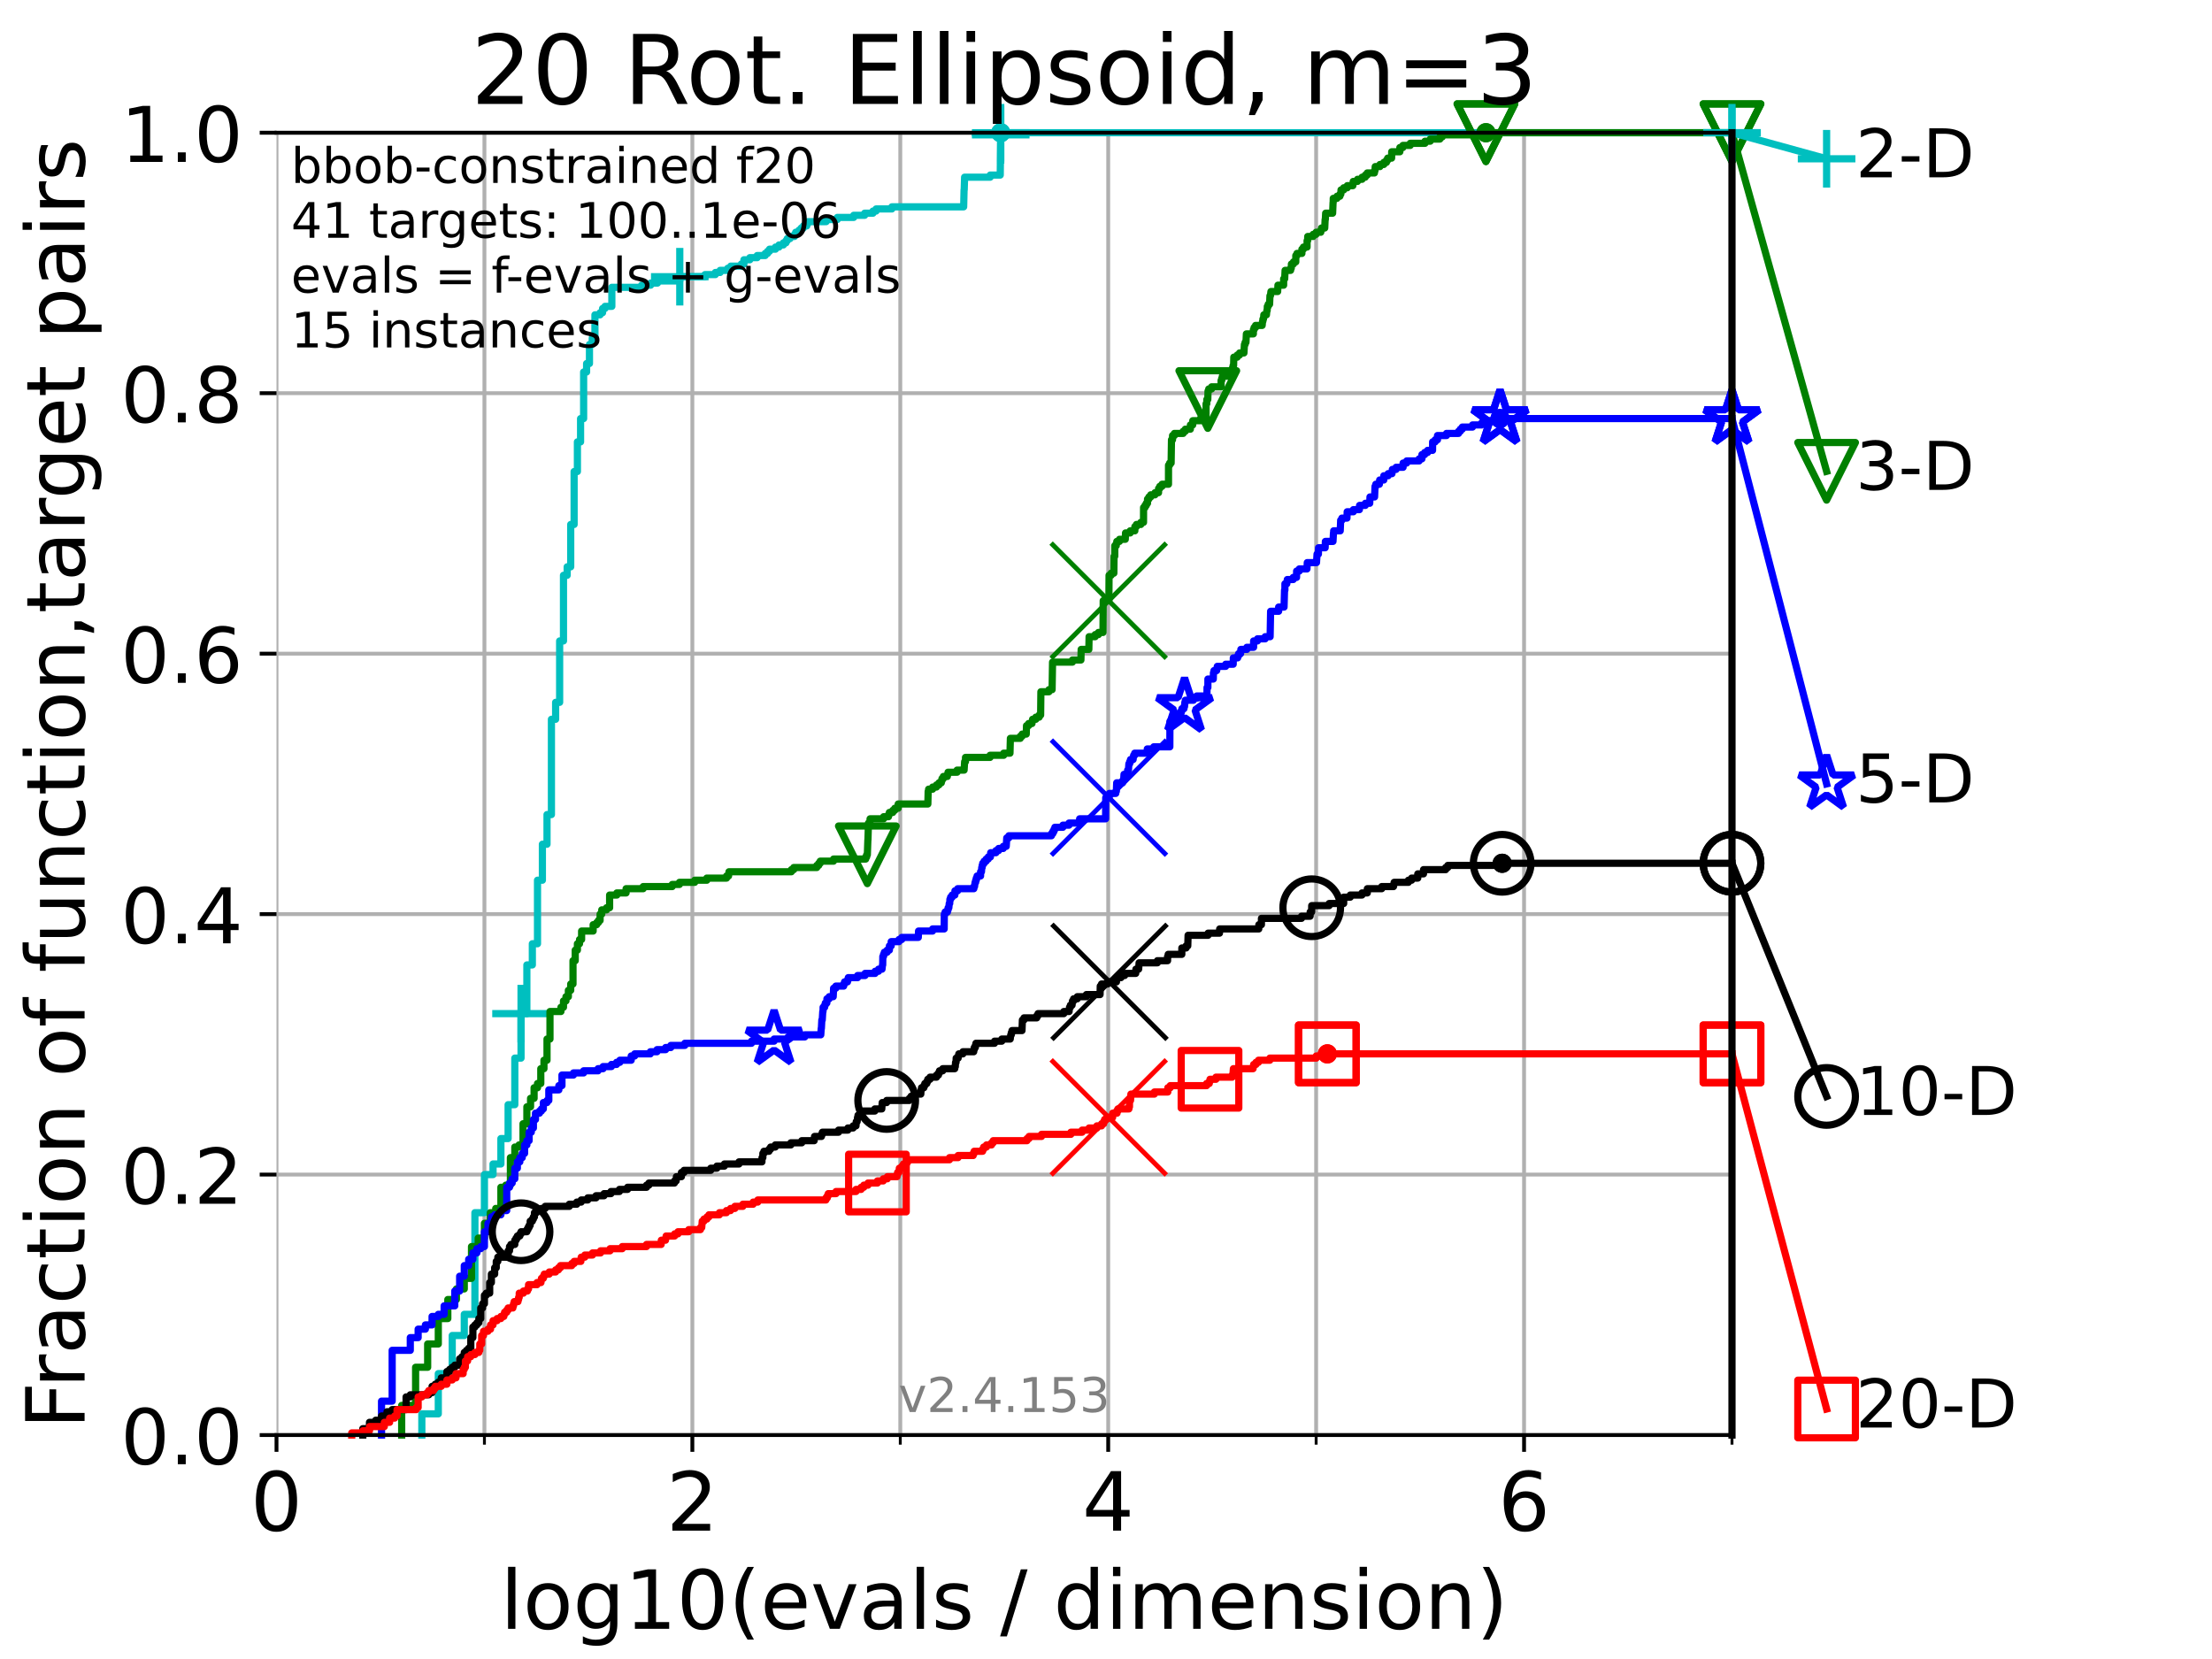 <?xml version="1.0" encoding="utf-8" standalone="no"?>
<!DOCTYPE svg PUBLIC "-//W3C//DTD SVG 1.1//EN"
  "http://www.w3.org/Graphics/SVG/1.1/DTD/svg11.dtd">
<!-- Created with matplotlib (https://matplotlib.org/) -->
<svg height="345.6pt" version="1.1" viewBox="0 0 460.8 345.6" width="460.8pt" xmlns="http://www.w3.org/2000/svg" xmlns:xlink="http://www.w3.org/1999/xlink">
 <defs>
  <style type="text/css">*{stroke-linecap:butt;stroke-linejoin:round;}</style>
 </defs>
 <g id="figure_1">
  <g id="patch_1">
   <path d="M 0 345.6 
L 460.8 345.6 
L 460.8 0 
L 0 0 
z
" style="fill:#ffffff;"/>
  </g>
  <g id="axes_1">
   <g id="patch_2">
    <path d="M 57.6 298.944 
L 360.806 298.944 
L 360.806 27.648 
L 57.6 27.648 
z
" style="fill:#ffffff;"/>
   </g>
   <g id="matplotlib.axis_1">
    <g id="xtick_1">
     <g id="line2d_1">
      <path clip-path="url(#p86ee51a862)" d="M 57.6 298.944 
L 57.6 27.648 
" style="fill:none;stroke:#b0b0b0;stroke-linecap:square;stroke-width:0.8;"/>
     </g>
     <g id="line2d_2">
      <defs>
       <path d="M 0 0 
L 0 3.5 
" id="me4b8f2d167" style="stroke:#000000;stroke-width:0.8;"/>
      </defs>
      <g>
       <use style="stroke:#000000;stroke-width:0.8;" x="57.6" xlink:href="#me4b8f2d167" y="298.944"/>
      </g>
     </g>
     <g id="text_1">
      <!-- 0 -->
      <g transform="translate(52.192 318.861)scale(0.17 -0.17)">
       <defs>
        <path d="M 31.781 66.406 
Q 24.172 66.406 20.328 58.906 
Q 16.5 51.422 16.5 36.375 
Q 16.5 21.391 20.328 13.891 
Q 24.172 6.391 31.781 6.391 
Q 39.453 6.391 43.281 13.891 
Q 47.125 21.391 47.125 36.375 
Q 47.125 51.422 43.281 58.906 
Q 39.453 66.406 31.781 66.406 
z
M 31.781 74.219 
Q 44.047 74.219 50.516 64.516 
Q 56.984 54.828 56.984 36.375 
Q 56.984 17.969 50.516 8.266 
Q 44.047 -1.422 31.781 -1.422 
Q 19.531 -1.422 13.062 8.266 
Q 6.594 17.969 6.594 36.375 
Q 6.594 54.828 13.062 64.516 
Q 19.531 74.219 31.781 74.219 
z
" id="DejaVuSans-48"/>
       </defs>
       <use xlink:href="#DejaVuSans-48"/>
      </g>
     </g>
    </g>
    <g id="xtick_2">
     <g id="line2d_3">
      <path clip-path="url(#p86ee51a862)" d="M 144.23 298.944 
L 144.23 27.648 
" style="fill:none;stroke:#b0b0b0;stroke-linecap:square;stroke-width:0.8;"/>
     </g>
     <g id="line2d_4">
      <g>
       <use style="stroke:#000000;stroke-width:0.8;" x="144.23" xlink:href="#me4b8f2d167" y="298.944"/>
      </g>
     </g>
     <g id="text_2">
      <!-- 2 -->
      <g transform="translate(138.822 318.861)scale(0.17 -0.17)">
       <defs>
        <path d="M 19.188 8.297 
L 53.609 8.297 
L 53.609 0 
L 7.328 0 
L 7.328 8.297 
Q 12.938 14.109 22.625 23.891 
Q 32.328 33.688 34.812 36.531 
Q 39.547 41.844 41.422 45.531 
Q 43.312 49.219 43.312 52.781 
Q 43.312 58.594 39.234 62.25 
Q 35.156 65.922 28.609 65.922 
Q 23.969 65.922 18.812 64.312 
Q 13.672 62.703 7.812 59.422 
L 7.812 69.391 
Q 13.766 71.781 18.938 73 
Q 24.125 74.219 28.422 74.219 
Q 39.75 74.219 46.484 68.547 
Q 53.219 62.891 53.219 53.422 
Q 53.219 48.922 51.531 44.891 
Q 49.859 40.875 45.406 35.406 
Q 44.188 33.984 37.641 27.219 
Q 31.109 20.453 19.188 8.297 
z
" id="DejaVuSans-50"/>
       </defs>
       <use xlink:href="#DejaVuSans-50"/>
      </g>
     </g>
    </g>
    <g id="xtick_3">
     <g id="line2d_5">
      <path clip-path="url(#p86ee51a862)" d="M 230.861 298.944 
L 230.861 27.648 
" style="fill:none;stroke:#b0b0b0;stroke-linecap:square;stroke-width:0.8;"/>
     </g>
     <g id="line2d_6">
      <g>
       <use style="stroke:#000000;stroke-width:0.8;" x="230.861" xlink:href="#me4b8f2d167" y="298.944"/>
      </g>
     </g>
     <g id="text_3">
      <!-- 4 -->
      <g transform="translate(225.453 318.861)scale(0.17 -0.17)">
       <defs>
        <path d="M 37.797 64.312 
L 12.891 25.391 
L 37.797 25.391 
z
M 35.203 72.906 
L 47.609 72.906 
L 47.609 25.391 
L 58.016 25.391 
L 58.016 17.188 
L 47.609 17.188 
L 47.609 0 
L 37.797 0 
L 37.797 17.188 
L 4.891 17.188 
L 4.891 26.703 
z
" id="DejaVuSans-52"/>
       </defs>
       <use xlink:href="#DejaVuSans-52"/>
      </g>
     </g>
    </g>
    <g id="xtick_4">
     <g id="line2d_7">
      <path clip-path="url(#p86ee51a862)" d="M 317.491 298.944 
L 317.491 27.648 
" style="fill:none;stroke:#b0b0b0;stroke-linecap:square;stroke-width:0.8;"/>
     </g>
     <g id="line2d_8">
      <g>
       <use style="stroke:#000000;stroke-width:0.8;" x="317.491" xlink:href="#me4b8f2d167" y="298.944"/>
      </g>
     </g>
     <g id="text_4">
      <!-- 6 -->
      <g transform="translate(312.083 318.861)scale(0.17 -0.17)">
       <defs>
        <path d="M 33.016 40.375 
Q 26.375 40.375 22.484 35.828 
Q 18.609 31.297 18.609 23.391 
Q 18.609 15.531 22.484 10.953 
Q 26.375 6.391 33.016 6.391 
Q 39.656 6.391 43.531 10.953 
Q 47.406 15.531 47.406 23.391 
Q 47.406 31.297 43.531 35.828 
Q 39.656 40.375 33.016 40.375 
z
M 52.594 71.297 
L 52.594 62.312 
Q 48.875 64.062 45.094 64.984 
Q 41.312 65.922 37.594 65.922 
Q 27.828 65.922 22.672 59.328 
Q 17.531 52.734 16.797 39.406 
Q 19.672 43.656 24.016 45.922 
Q 28.375 48.188 33.594 48.188 
Q 44.578 48.188 50.953 41.516 
Q 57.328 34.859 57.328 23.391 
Q 57.328 12.156 50.688 5.359 
Q 44.047 -1.422 33.016 -1.422 
Q 20.359 -1.422 13.672 8.266 
Q 6.984 17.969 6.984 36.375 
Q 6.984 53.656 15.188 63.938 
Q 23.391 74.219 37.203 74.219 
Q 40.922 74.219 44.703 73.484 
Q 48.484 72.75 52.594 71.297 
z
" id="DejaVuSans-54"/>
       </defs>
       <use xlink:href="#DejaVuSans-54"/>
      </g>
     </g>
    </g>
    <g id="xtick_5">
     <g id="line2d_9">
      <path clip-path="url(#p86ee51a862)" d="M 100.915 298.944 
L 100.915 27.648 
" style="fill:none;stroke:#b0b0b0;stroke-linecap:square;stroke-width:0.8;"/>
     </g>
     <g id="line2d_10">
      <defs>
       <path d="M 0 0 
L 0 2 
" id="m71e68f03e8" style="stroke:#000000;stroke-width:0.6;"/>
      </defs>
      <g>
       <use style="stroke:#000000;stroke-width:0.6;" x="100.915" xlink:href="#m71e68f03e8" y="298.944"/>
      </g>
     </g>
    </g>
    <g id="xtick_6">
     <g id="line2d_11">
      <path clip-path="url(#p86ee51a862)" d="M 187.546 298.944 
L 187.546 27.648 
" style="fill:none;stroke:#b0b0b0;stroke-linecap:square;stroke-width:0.8;"/>
     </g>
     <g id="line2d_12">
      <g>
       <use style="stroke:#000000;stroke-width:0.6;" x="187.546" xlink:href="#m71e68f03e8" y="298.944"/>
      </g>
     </g>
    </g>
    <g id="xtick_7">
     <g id="line2d_13">
      <path clip-path="url(#p86ee51a862)" d="M 274.176 298.944 
L 274.176 27.648 
" style="fill:none;stroke:#b0b0b0;stroke-linecap:square;stroke-width:0.8;"/>
     </g>
     <g id="line2d_14">
      <g>
       <use style="stroke:#000000;stroke-width:0.6;" x="274.176" xlink:href="#m71e68f03e8" y="298.944"/>
      </g>
     </g>
    </g>
    <g id="xtick_8">
     <g id="line2d_15">
      <path clip-path="url(#p86ee51a862)" d="M 360.806 298.944 
L 360.806 27.648 
" style="fill:none;stroke:#b0b0b0;stroke-linecap:square;stroke-width:0.8;"/>
     </g>
     <g id="line2d_16">
      <g>
       <use style="stroke:#000000;stroke-width:0.6;" x="360.806" xlink:href="#m71e68f03e8" y="298.944"/>
      </g>
     </g>
    </g>
    <g id="text_5">
     <!-- log10(evals / dimension) -->
     <g transform="translate(104.239 339.314)scale(0.17 -0.17)">
      <defs>
       <path d="M 9.422 75.984 
L 18.406 75.984 
L 18.406 0 
L 9.422 0 
z
" id="DejaVuSans-108"/>
       <path d="M 30.609 48.391 
Q 23.391 48.391 19.188 42.75 
Q 14.984 37.109 14.984 27.297 
Q 14.984 17.484 19.156 11.844 
Q 23.344 6.203 30.609 6.203 
Q 37.797 6.203 41.984 11.859 
Q 46.188 17.531 46.188 27.297 
Q 46.188 37.016 41.984 42.703 
Q 37.797 48.391 30.609 48.391 
z
M 30.609 56 
Q 42.328 56 49.016 48.375 
Q 55.719 40.766 55.719 27.297 
Q 55.719 13.875 49.016 6.219 
Q 42.328 -1.422 30.609 -1.422 
Q 18.844 -1.422 12.172 6.219 
Q 5.516 13.875 5.516 27.297 
Q 5.516 40.766 12.172 48.375 
Q 18.844 56 30.609 56 
z
" id="DejaVuSans-111"/>
       <path d="M 45.406 27.984 
Q 45.406 37.75 41.375 43.109 
Q 37.359 48.484 30.078 48.484 
Q 22.859 48.484 18.828 43.109 
Q 14.797 37.75 14.797 27.984 
Q 14.797 18.266 18.828 12.891 
Q 22.859 7.516 30.078 7.516 
Q 37.359 7.516 41.375 12.891 
Q 45.406 18.266 45.406 27.984 
z
M 54.391 6.781 
Q 54.391 -7.172 48.188 -13.984 
Q 42 -20.797 29.203 -20.797 
Q 24.469 -20.797 20.266 -20.094 
Q 16.062 -19.391 12.109 -17.922 
L 12.109 -9.188 
Q 16.062 -11.328 19.922 -12.344 
Q 23.781 -13.375 27.781 -13.375 
Q 36.625 -13.375 41.016 -8.766 
Q 45.406 -4.156 45.406 5.172 
L 45.406 9.625 
Q 42.625 4.781 38.281 2.391 
Q 33.938 0 27.875 0 
Q 17.828 0 11.672 7.656 
Q 5.516 15.328 5.516 27.984 
Q 5.516 40.672 11.672 48.328 
Q 17.828 56 27.875 56 
Q 33.938 56 38.281 53.609 
Q 42.625 51.219 45.406 46.391 
L 45.406 54.688 
L 54.391 54.688 
z
" id="DejaVuSans-103"/>
       <path d="M 12.406 8.297 
L 28.516 8.297 
L 28.516 63.922 
L 10.984 60.406 
L 10.984 69.391 
L 28.422 72.906 
L 38.281 72.906 
L 38.281 8.297 
L 54.391 8.297 
L 54.391 0 
L 12.406 0 
z
" id="DejaVuSans-49"/>
       <path d="M 31 75.875 
Q 24.469 64.656 21.281 53.656 
Q 18.109 42.672 18.109 31.391 
Q 18.109 20.125 21.312 9.062 
Q 24.516 -2 31 -13.188 
L 23.188 -13.188 
Q 15.875 -1.703 12.234 9.375 
Q 8.594 20.453 8.594 31.391 
Q 8.594 42.281 12.203 53.312 
Q 15.828 64.359 23.188 75.875 
z
" id="DejaVuSans-40"/>
       <path d="M 56.203 29.594 
L 56.203 25.203 
L 14.891 25.203 
Q 15.484 15.922 20.484 11.062 
Q 25.484 6.203 34.422 6.203 
Q 39.594 6.203 44.453 7.469 
Q 49.312 8.734 54.109 11.281 
L 54.109 2.781 
Q 49.266 0.734 44.188 -0.344 
Q 39.109 -1.422 33.891 -1.422 
Q 20.797 -1.422 13.156 6.188 
Q 5.516 13.812 5.516 26.812 
Q 5.516 40.234 12.766 48.109 
Q 20.016 56 32.328 56 
Q 43.359 56 49.781 48.891 
Q 56.203 41.797 56.203 29.594 
z
M 47.219 32.234 
Q 47.125 39.594 43.094 43.984 
Q 39.062 48.391 32.422 48.391 
Q 24.906 48.391 20.391 44.141 
Q 15.875 39.891 15.188 32.172 
z
" id="DejaVuSans-101"/>
       <path d="M 2.984 54.688 
L 12.5 54.688 
L 29.594 8.797 
L 46.688 54.688 
L 56.203 54.688 
L 35.688 0 
L 23.484 0 
z
" id="DejaVuSans-118"/>
       <path d="M 34.281 27.484 
Q 23.391 27.484 19.188 25 
Q 14.984 22.516 14.984 16.5 
Q 14.984 11.719 18.141 8.906 
Q 21.297 6.109 26.703 6.109 
Q 34.188 6.109 38.703 11.406 
Q 43.219 16.703 43.219 25.484 
L 43.219 27.484 
z
M 52.203 31.203 
L 52.203 0 
L 43.219 0 
L 43.219 8.297 
Q 40.141 3.328 35.547 0.953 
Q 30.953 -1.422 24.312 -1.422 
Q 15.922 -1.422 10.953 3.297 
Q 6 8.016 6 15.922 
Q 6 25.141 12.172 29.828 
Q 18.359 34.516 30.609 34.516 
L 43.219 34.516 
L 43.219 35.406 
Q 43.219 41.609 39.141 45 
Q 35.062 48.391 27.688 48.391 
Q 23 48.391 18.547 47.266 
Q 14.109 46.141 10.016 43.891 
L 10.016 52.203 
Q 14.938 54.109 19.578 55.047 
Q 24.219 56 28.609 56 
Q 40.484 56 46.344 49.844 
Q 52.203 43.703 52.203 31.203 
z
" id="DejaVuSans-97"/>
       <path d="M 44.281 53.078 
L 44.281 44.578 
Q 40.484 46.531 36.375 47.5 
Q 32.281 48.484 27.875 48.484 
Q 21.188 48.484 17.844 46.438 
Q 14.5 44.391 14.5 40.281 
Q 14.5 37.156 16.891 35.375 
Q 19.281 33.594 26.516 31.984 
L 29.594 31.297 
Q 39.156 29.25 43.188 25.516 
Q 47.219 21.781 47.219 15.094 
Q 47.219 7.469 41.188 3.016 
Q 35.156 -1.422 24.609 -1.422 
Q 20.219 -1.422 15.453 -0.562 
Q 10.688 0.297 5.422 2 
L 5.422 11.281 
Q 10.406 8.688 15.234 7.391 
Q 20.062 6.109 24.812 6.109 
Q 31.156 6.109 34.562 8.281 
Q 37.984 10.453 37.984 14.406 
Q 37.984 18.062 35.516 20.016 
Q 33.062 21.969 24.703 23.781 
L 21.578 24.516 
Q 13.234 26.266 9.516 29.906 
Q 5.812 33.547 5.812 39.891 
Q 5.812 47.609 11.281 51.797 
Q 16.75 56 26.812 56 
Q 31.781 56 36.172 55.266 
Q 40.578 54.547 44.281 53.078 
z
" id="DejaVuSans-115"/>
       <path id="DejaVuSans-32"/>
       <path d="M 25.391 72.906 
L 33.688 72.906 
L 8.297 -9.281 
L 0 -9.281 
z
" id="DejaVuSans-47"/>
       <path d="M 45.406 46.391 
L 45.406 75.984 
L 54.391 75.984 
L 54.391 0 
L 45.406 0 
L 45.406 8.203 
Q 42.578 3.328 38.25 0.953 
Q 33.938 -1.422 27.875 -1.422 
Q 17.969 -1.422 11.734 6.484 
Q 5.516 14.406 5.516 27.297 
Q 5.516 40.188 11.734 48.094 
Q 17.969 56 27.875 56 
Q 33.938 56 38.25 53.625 
Q 42.578 51.266 45.406 46.391 
z
M 14.797 27.297 
Q 14.797 17.391 18.875 11.75 
Q 22.953 6.109 30.078 6.109 
Q 37.203 6.109 41.297 11.75 
Q 45.406 17.391 45.406 27.297 
Q 45.406 37.203 41.297 42.844 
Q 37.203 48.484 30.078 48.484 
Q 22.953 48.484 18.875 42.844 
Q 14.797 37.203 14.797 27.297 
z
" id="DejaVuSans-100"/>
       <path d="M 9.422 54.688 
L 18.406 54.688 
L 18.406 0 
L 9.422 0 
z
M 9.422 75.984 
L 18.406 75.984 
L 18.406 64.594 
L 9.422 64.594 
z
" id="DejaVuSans-105"/>
       <path d="M 52 44.188 
Q 55.375 50.25 60.062 53.125 
Q 64.75 56 71.094 56 
Q 79.641 56 84.281 50.016 
Q 88.922 44.047 88.922 33.016 
L 88.922 0 
L 79.891 0 
L 79.891 32.719 
Q 79.891 40.578 77.094 44.375 
Q 74.312 48.188 68.609 48.188 
Q 61.625 48.188 57.562 43.547 
Q 53.516 38.922 53.516 30.906 
L 53.516 0 
L 44.484 0 
L 44.484 32.719 
Q 44.484 40.625 41.703 44.406 
Q 38.922 48.188 33.109 48.188 
Q 26.219 48.188 22.156 43.531 
Q 18.109 38.875 18.109 30.906 
L 18.109 0 
L 9.078 0 
L 9.078 54.688 
L 18.109 54.688 
L 18.109 46.188 
Q 21.188 51.219 25.484 53.609 
Q 29.781 56 35.688 56 
Q 41.656 56 45.828 52.969 
Q 50 49.953 52 44.188 
z
" id="DejaVuSans-109"/>
       <path d="M 54.891 33.016 
L 54.891 0 
L 45.906 0 
L 45.906 32.719 
Q 45.906 40.484 42.875 44.328 
Q 39.844 48.188 33.797 48.188 
Q 26.516 48.188 22.312 43.547 
Q 18.109 38.922 18.109 30.906 
L 18.109 0 
L 9.078 0 
L 9.078 54.688 
L 18.109 54.688 
L 18.109 46.188 
Q 21.344 51.125 25.703 53.562 
Q 30.078 56 35.797 56 
Q 45.219 56 50.047 50.172 
Q 54.891 44.344 54.891 33.016 
z
" id="DejaVuSans-110"/>
       <path d="M 8.016 75.875 
L 15.828 75.875 
Q 23.141 64.359 26.781 53.312 
Q 30.422 42.281 30.422 31.391 
Q 30.422 20.453 26.781 9.375 
Q 23.141 -1.703 15.828 -13.188 
L 8.016 -13.188 
Q 14.5 -2 17.703 9.062 
Q 20.906 20.125 20.906 31.391 
Q 20.906 42.672 17.703 53.656 
Q 14.5 64.656 8.016 75.875 
z
" id="DejaVuSans-41"/>
      </defs>
      <use xlink:href="#DejaVuSans-108"/>
      <use x="27.783" xlink:href="#DejaVuSans-111"/>
      <use x="88.965" xlink:href="#DejaVuSans-103"/>
      <use x="152.441" xlink:href="#DejaVuSans-49"/>
      <use x="216.064" xlink:href="#DejaVuSans-48"/>
      <use x="279.688" xlink:href="#DejaVuSans-40"/>
      <use x="318.701" xlink:href="#DejaVuSans-101"/>
      <use x="380.225" xlink:href="#DejaVuSans-118"/>
      <use x="439.404" xlink:href="#DejaVuSans-97"/>
      <use x="500.684" xlink:href="#DejaVuSans-108"/>
      <use x="528.467" xlink:href="#DejaVuSans-115"/>
      <use x="580.566" xlink:href="#DejaVuSans-32"/>
      <use x="612.354" xlink:href="#DejaVuSans-47"/>
      <use x="646.045" xlink:href="#DejaVuSans-32"/>
      <use x="677.832" xlink:href="#DejaVuSans-100"/>
      <use x="741.309" xlink:href="#DejaVuSans-105"/>
      <use x="769.092" xlink:href="#DejaVuSans-109"/>
      <use x="866.504" xlink:href="#DejaVuSans-101"/>
      <use x="928.027" xlink:href="#DejaVuSans-110"/>
      <use x="991.406" xlink:href="#DejaVuSans-115"/>
      <use x="1043.506" xlink:href="#DejaVuSans-105"/>
      <use x="1071.289" xlink:href="#DejaVuSans-111"/>
      <use x="1132.471" xlink:href="#DejaVuSans-110"/>
      <use x="1195.85" xlink:href="#DejaVuSans-41"/>
     </g>
    </g>
   </g>
   <g id="matplotlib.axis_2">
    <g id="ytick_1">
     <g id="line2d_17">
      <path clip-path="url(#p86ee51a862)" d="M 57.6 298.944 
L 360.806 298.944 
" style="fill:none;stroke:#b0b0b0;stroke-linecap:square;stroke-width:0.8;"/>
     </g>
     <g id="line2d_18">
      <defs>
       <path d="M 0 0 
L -3.5 0 
" id="m63289aaf21" style="stroke:#000000;stroke-width:0.8;"/>
      </defs>
      <g>
       <use style="stroke:#000000;stroke-width:0.8;" x="57.6" xlink:href="#m63289aaf21" y="298.944"/>
      </g>
     </g>
     <g id="text_6">
      <!-- 0.0 -->
      <g transform="translate(25.155 305.023)scale(0.16 -0.16)">
       <defs>
        <path d="M 10.688 12.406 
L 21 12.406 
L 21 0 
L 10.688 0 
z
" id="DejaVuSans-46"/>
       </defs>
       <use xlink:href="#DejaVuSans-48"/>
       <use x="63.623" xlink:href="#DejaVuSans-46"/>
       <use x="95.41" xlink:href="#DejaVuSans-48"/>
      </g>
     </g>
    </g>
    <g id="ytick_2">
     <g id="line2d_19">
      <path clip-path="url(#p86ee51a862)" d="M 57.6 244.685 
L 360.806 244.685 
" style="fill:none;stroke:#b0b0b0;stroke-linecap:square;stroke-width:0.8;"/>
     </g>
     <g id="line2d_20">
      <g>
       <use style="stroke:#000000;stroke-width:0.8;" x="57.6" xlink:href="#m63289aaf21" y="244.685"/>
      </g>
     </g>
     <g id="text_7">
      <!-- 0.2 -->
      <g transform="translate(25.155 250.764)scale(0.16 -0.16)">
       <use xlink:href="#DejaVuSans-48"/>
       <use x="63.623" xlink:href="#DejaVuSans-46"/>
       <use x="95.41" xlink:href="#DejaVuSans-50"/>
      </g>
     </g>
    </g>
    <g id="ytick_3">
     <g id="line2d_21">
      <path clip-path="url(#p86ee51a862)" d="M 57.6 190.426 
L 360.806 190.426 
" style="fill:none;stroke:#b0b0b0;stroke-linecap:square;stroke-width:0.8;"/>
     </g>
     <g id="line2d_22">
      <g>
       <use style="stroke:#000000;stroke-width:0.8;" x="57.6" xlink:href="#m63289aaf21" y="190.426"/>
      </g>
     </g>
     <g id="text_8">
      <!-- 0.4 -->
      <g transform="translate(25.155 196.504)scale(0.16 -0.16)">
       <use xlink:href="#DejaVuSans-48"/>
       <use x="63.623" xlink:href="#DejaVuSans-46"/>
       <use x="95.41" xlink:href="#DejaVuSans-52"/>
      </g>
     </g>
    </g>
    <g id="ytick_4">
     <g id="line2d_23">
      <path clip-path="url(#p86ee51a862)" d="M 57.6 136.166 
L 360.806 136.166 
" style="fill:none;stroke:#b0b0b0;stroke-linecap:square;stroke-width:0.8;"/>
     </g>
     <g id="line2d_24">
      <g>
       <use style="stroke:#000000;stroke-width:0.8;" x="57.6" xlink:href="#m63289aaf21" y="136.166"/>
      </g>
     </g>
     <g id="text_9">
      <!-- 0.6 -->
      <g transform="translate(25.155 142.245)scale(0.16 -0.16)">
       <use xlink:href="#DejaVuSans-48"/>
       <use x="63.623" xlink:href="#DejaVuSans-46"/>
       <use x="95.41" xlink:href="#DejaVuSans-54"/>
      </g>
     </g>
    </g>
    <g id="ytick_5">
     <g id="line2d_25">
      <path clip-path="url(#p86ee51a862)" d="M 57.6 81.907 
L 360.806 81.907 
" style="fill:none;stroke:#b0b0b0;stroke-linecap:square;stroke-width:0.8;"/>
     </g>
     <g id="line2d_26">
      <g>
       <use style="stroke:#000000;stroke-width:0.8;" x="57.6" xlink:href="#m63289aaf21" y="81.907"/>
      </g>
     </g>
     <g id="text_10">
      <!-- 0.8 -->
      <g transform="translate(25.155 87.986)scale(0.16 -0.16)">
       <defs>
        <path d="M 31.781 34.625 
Q 24.75 34.625 20.719 30.859 
Q 16.703 27.094 16.703 20.516 
Q 16.703 13.922 20.719 10.156 
Q 24.75 6.391 31.781 6.391 
Q 38.812 6.391 42.859 10.172 
Q 46.922 13.969 46.922 20.516 
Q 46.922 27.094 42.891 30.859 
Q 38.875 34.625 31.781 34.625 
z
M 21.922 38.812 
Q 15.578 40.375 12.031 44.719 
Q 8.5 49.078 8.5 55.328 
Q 8.5 64.062 14.719 69.141 
Q 20.953 74.219 31.781 74.219 
Q 42.672 74.219 48.875 69.141 
Q 55.078 64.062 55.078 55.328 
Q 55.078 49.078 51.531 44.719 
Q 48 40.375 41.703 38.812 
Q 48.828 37.156 52.797 32.312 
Q 56.781 27.484 56.781 20.516 
Q 56.781 9.906 50.312 4.234 
Q 43.844 -1.422 31.781 -1.422 
Q 19.734 -1.422 13.25 4.234 
Q 6.781 9.906 6.781 20.516 
Q 6.781 27.484 10.781 32.312 
Q 14.797 37.156 21.922 38.812 
z
M 18.312 54.391 
Q 18.312 48.734 21.844 45.562 
Q 25.391 42.391 31.781 42.391 
Q 38.141 42.391 41.719 45.562 
Q 45.312 48.734 45.312 54.391 
Q 45.312 60.062 41.719 63.234 
Q 38.141 66.406 31.781 66.406 
Q 25.391 66.406 21.844 63.234 
Q 18.312 60.062 18.312 54.391 
z
" id="DejaVuSans-56"/>
       </defs>
       <use xlink:href="#DejaVuSans-48"/>
       <use x="63.623" xlink:href="#DejaVuSans-46"/>
       <use x="95.41" xlink:href="#DejaVuSans-56"/>
      </g>
     </g>
    </g>
    <g id="ytick_6">
     <g id="line2d_27">
      <path clip-path="url(#p86ee51a862)" d="M 57.6 27.648 
L 360.806 27.648 
" style="fill:none;stroke:#b0b0b0;stroke-linecap:square;stroke-width:0.8;"/>
     </g>
     <g id="line2d_28">
      <g>
       <use style="stroke:#000000;stroke-width:0.8;" x="57.6" xlink:href="#m63289aaf21" y="27.648"/>
      </g>
     </g>
     <g id="text_11">
      <!-- 1.0 -->
      <g transform="translate(25.155 33.727)scale(0.16 -0.16)">
       <use xlink:href="#DejaVuSans-49"/>
       <use x="63.623" xlink:href="#DejaVuSans-46"/>
       <use x="95.41" xlink:href="#DejaVuSans-48"/>
      </g>
     </g>
    </g>
    <g id="text_12">
     <!-- Fraction of function,target pairs -->
     <g transform="translate(17.62 297.681)rotate(-90)scale(0.17 -0.17)">
      <defs>
       <path d="M 9.812 72.906 
L 51.703 72.906 
L 51.703 64.594 
L 19.672 64.594 
L 19.672 43.109 
L 48.578 43.109 
L 48.578 34.812 
L 19.672 34.812 
L 19.672 0 
L 9.812 0 
z
" id="DejaVuSans-70"/>
       <path d="M 41.109 46.297 
Q 39.594 47.172 37.812 47.578 
Q 36.031 48 33.891 48 
Q 26.266 48 22.188 43.047 
Q 18.109 38.094 18.109 28.812 
L 18.109 0 
L 9.078 0 
L 9.078 54.688 
L 18.109 54.688 
L 18.109 46.188 
Q 20.953 51.172 25.484 53.578 
Q 30.031 56 36.531 56 
Q 37.453 56 38.578 55.875 
Q 39.703 55.766 41.062 55.516 
z
" id="DejaVuSans-114"/>
       <path d="M 48.781 52.594 
L 48.781 44.188 
Q 44.969 46.297 41.141 47.344 
Q 37.312 48.391 33.406 48.391 
Q 24.656 48.391 19.812 42.844 
Q 14.984 37.312 14.984 27.297 
Q 14.984 17.281 19.812 11.734 
Q 24.656 6.203 33.406 6.203 
Q 37.312 6.203 41.141 7.25 
Q 44.969 8.297 48.781 10.406 
L 48.781 2.094 
Q 45.016 0.344 40.984 -0.531 
Q 36.969 -1.422 32.422 -1.422 
Q 20.062 -1.422 12.781 6.344 
Q 5.516 14.109 5.516 27.297 
Q 5.516 40.672 12.859 48.328 
Q 20.219 56 33.016 56 
Q 37.156 56 41.109 55.141 
Q 45.062 54.297 48.781 52.594 
z
" id="DejaVuSans-99"/>
       <path d="M 18.312 70.219 
L 18.312 54.688 
L 36.812 54.688 
L 36.812 47.703 
L 18.312 47.703 
L 18.312 18.016 
Q 18.312 11.328 20.141 9.422 
Q 21.969 7.516 27.594 7.516 
L 36.812 7.516 
L 36.812 0 
L 27.594 0 
Q 17.188 0 13.234 3.875 
Q 9.281 7.766 9.281 18.016 
L 9.281 47.703 
L 2.688 47.703 
L 2.688 54.688 
L 9.281 54.688 
L 9.281 70.219 
z
" id="DejaVuSans-116"/>
       <path d="M 37.109 75.984 
L 37.109 68.5 
L 28.516 68.5 
Q 23.688 68.5 21.797 66.547 
Q 19.922 64.594 19.922 59.516 
L 19.922 54.688 
L 34.719 54.688 
L 34.719 47.703 
L 19.922 47.703 
L 19.922 0 
L 10.891 0 
L 10.891 47.703 
L 2.297 47.703 
L 2.297 54.688 
L 10.891 54.688 
L 10.891 58.5 
Q 10.891 67.625 15.141 71.797 
Q 19.391 75.984 28.609 75.984 
z
" id="DejaVuSans-102"/>
       <path d="M 8.5 21.578 
L 8.5 54.688 
L 17.484 54.688 
L 17.484 21.922 
Q 17.484 14.156 20.5 10.266 
Q 23.531 6.391 29.594 6.391 
Q 36.859 6.391 41.078 11.031 
Q 45.312 15.672 45.312 23.688 
L 45.312 54.688 
L 54.297 54.688 
L 54.297 0 
L 45.312 0 
L 45.312 8.406 
Q 42.047 3.422 37.719 1 
Q 33.406 -1.422 27.688 -1.422 
Q 18.266 -1.422 13.375 4.438 
Q 8.5 10.297 8.5 21.578 
z
M 31.109 56 
z
" id="DejaVuSans-117"/>
       <path d="M 11.719 12.406 
L 22.016 12.406 
L 22.016 4 
L 14.016 -11.625 
L 7.719 -11.625 
L 11.719 4 
z
" id="DejaVuSans-44"/>
       <path d="M 18.109 8.203 
L 18.109 -20.797 
L 9.078 -20.797 
L 9.078 54.688 
L 18.109 54.688 
L 18.109 46.391 
Q 20.953 51.266 25.266 53.625 
Q 29.594 56 35.594 56 
Q 45.562 56 51.781 48.094 
Q 58.016 40.188 58.016 27.297 
Q 58.016 14.406 51.781 6.484 
Q 45.562 -1.422 35.594 -1.422 
Q 29.594 -1.422 25.266 0.953 
Q 20.953 3.328 18.109 8.203 
z
M 48.688 27.297 
Q 48.688 37.203 44.609 42.844 
Q 40.531 48.484 33.406 48.484 
Q 26.266 48.484 22.188 42.844 
Q 18.109 37.203 18.109 27.297 
Q 18.109 17.391 22.188 11.75 
Q 26.266 6.109 33.406 6.109 
Q 40.531 6.109 44.609 11.75 
Q 48.688 17.391 48.688 27.297 
z
" id="DejaVuSans-112"/>
      </defs>
      <use xlink:href="#DejaVuSans-70"/>
      <use x="50.27" xlink:href="#DejaVuSans-114"/>
      <use x="91.383" xlink:href="#DejaVuSans-97"/>
      <use x="152.662" xlink:href="#DejaVuSans-99"/>
      <use x="207.643" xlink:href="#DejaVuSans-116"/>
      <use x="246.852" xlink:href="#DejaVuSans-105"/>
      <use x="274.635" xlink:href="#DejaVuSans-111"/>
      <use x="335.816" xlink:href="#DejaVuSans-110"/>
      <use x="399.195" xlink:href="#DejaVuSans-32"/>
      <use x="430.982" xlink:href="#DejaVuSans-111"/>
      <use x="492.164" xlink:href="#DejaVuSans-102"/>
      <use x="527.369" xlink:href="#DejaVuSans-32"/>
      <use x="559.156" xlink:href="#DejaVuSans-102"/>
      <use x="594.361" xlink:href="#DejaVuSans-117"/>
      <use x="657.74" xlink:href="#DejaVuSans-110"/>
      <use x="721.119" xlink:href="#DejaVuSans-99"/>
      <use x="776.1" xlink:href="#DejaVuSans-116"/>
      <use x="815.309" xlink:href="#DejaVuSans-105"/>
      <use x="843.092" xlink:href="#DejaVuSans-111"/>
      <use x="904.273" xlink:href="#DejaVuSans-110"/>
      <use x="967.652" xlink:href="#DejaVuSans-44"/>
      <use x="999.439" xlink:href="#DejaVuSans-116"/>
      <use x="1038.648" xlink:href="#DejaVuSans-97"/>
      <use x="1099.928" xlink:href="#DejaVuSans-114"/>
      <use x="1139.291" xlink:href="#DejaVuSans-103"/>
      <use x="1202.768" xlink:href="#DejaVuSans-101"/>
      <use x="1264.291" xlink:href="#DejaVuSans-116"/>
      <use x="1303.5" xlink:href="#DejaVuSans-32"/>
      <use x="1335.287" xlink:href="#DejaVuSans-112"/>
      <use x="1398.764" xlink:href="#DejaVuSans-97"/>
      <use x="1460.043" xlink:href="#DejaVuSans-105"/>
      <use x="1487.826" xlink:href="#DejaVuSans-114"/>
      <use x="1528.939" xlink:href="#DejaVuSans-115"/>
     </g>
    </g>
   </g>
   <g id="line2d_29">
    <defs>
     <path d="M 0 1.5 
C 0.398 1.5 0.779 1.342 1.061 1.061 
C 1.342 0.779 1.5 0.398 1.5 0 
C 1.5 -0.398 1.342 -0.779 1.061 -1.061 
C 0.779 -1.342 0.398 -1.5 0 -1.5 
C -0.398 -1.5 -0.779 -1.342 -1.061 -1.061 
C -1.342 -0.779 -1.5 -0.398 -1.5 0 
C -1.5 0.398 -1.342 0.779 -1.061 1.061 
C -0.779 1.342 -0.398 1.5 0 1.5 
z
" id="m5cf42de910" style="stroke:#00bfbf;"/>
    </defs>
    <g>
     <use style="fill:#00bfbf;stroke:#00bfbf;" x="208.468" xlink:href="#m5cf42de910" y="27.648"/>
     <use style="fill:#00bfbf;stroke:#00bfbf;" x="208.468" xlink:href="#m5cf42de910" y="27.648"/>
    </g>
   </g>
   <g id="line2d_30">
    <path d="M 87.876 298.944 
L 87.876 294.533 
L 91.306 294.533 
L 91.306 286.151 
L 94.206 286.151 
L 94.206 278.211 
L 96.718 278.211 
L 96.718 273.799 
L 98.933 273.799 
L 98.933 252.625 
L 100.915 252.625 
L 100.915 244.685 
L 102.708 244.685 
L 102.708 242.479 
L 104.345 242.479 
L 104.345 237.186 
L 105.851 237.186 
L 105.851 230.127 
L 107.245 230.127 
L 107.245 220.423 
L 108.543 220.423 
L 108.543 211.159 
L 109.757 211.159 
L 109.757 201.013 
L 110.897 201.013 
L 110.897 196.601 
L 111.972 196.601 
L 111.972 183.367 
L 112.989 183.367 
L 112.989 175.868 
L 113.954 175.868 
L 113.954 169.692 
L 114.872 169.692 
L 114.872 149.841 
L 115.747 149.841 
L 115.747 146.312 
L 116.584 146.312 
L 116.584 133.52 
L 117.384 133.52 
L 117.384 119.845 
L 118.152 119.845 
L 118.152 118.08 
L 118.89 118.08 
L 118.89 109.257 
L 119.6 109.257 
L 119.6 98.229 
L 120.284 98.229 
L 120.284 92.053 
L 120.944 92.053 
L 120.944 87.201 
L 121.582 87.201 
L 121.582 77.496 
L 122.199 77.496 
L 122.199 75.731 
L 122.796 75.731 
L 122.796 71.761 
L 123.375 71.761 
L 123.375 70.438 
L 123.936 70.438 
L 123.936 65.585 
L 125.012 65.585 
L 125.012 65.144 
L 125.527 65.144 
L 125.527 64.262 
L 126.029 64.262 
L 126.029 63.821 
L 127.458 63.821 
L 127.458 59.851 
L 133.656 59.851 
L 133.656 59.409 
L 135.539 59.409 
L 135.539 58.968 
L 136.975 58.968 
L 136.975 58.527 
L 141.611 58.527 
L 141.611 57.645 
L 146.86 57.645 
L 146.86 57.204 
L 149.021 57.204 
L 149.021 56.763 
L 150.015 56.763 
L 150.015 56.322 
L 151.605 56.322 
L 151.605 55.88 
L 152.23 55.88 
L 152.23 55.439 
L 154.432 55.439 
L 154.432 54.998 
L 154.971 54.998 
L 154.971 54.116 
L 156.205 54.116 
L 156.205 53.675 
L 157.734 53.675 
L 157.734 53.234 
L 159.401 53.234 
L 159.401 52.793 
L 159.899 52.793 
L 159.899 52.351 
L 160.303 52.351 
L 160.303 51.91 
L 161.542 51.91 
L 161.542 51.469 
L 162.277 51.469 
L 162.277 51.028 
L 163.192 51.028 
L 163.192 50.587 
L 163.733 50.587 
L 163.733 50.146 
L 163.998 50.146 
L 163.998 49.705 
L 164.581 49.705 
L 164.581 49.263 
L 165.514 49.263 
L 165.514 48.822 
L 165.755 48.822 
L 165.755 48.381 
L 166.461 48.381 
L 166.461 47.94 
L 166.917 47.94 
L 166.917 47.499 
L 167.362 47.499 
L 167.362 47.058 
L 168.064 47.058 
L 168.064 46.617 
L 168.274 46.617 
L 168.274 46.176 
L 172.102 46.176 
L 172.102 45.734 
L 174.431 45.734 
L 174.431 45.293 
L 177.842 45.293 
L 177.842 44.852 
L 180.124 44.852 
L 180.124 44.411 
L 181.856 44.411 
L 181.856 43.97 
L 182.506 43.97 
L 182.506 43.529 
L 185.792 43.529 
L 185.792 43.088 
L 200.749 43.088 
L 200.832 39.559 
L 200.86 39.559 
L 200.943 36.912 
L 206.275 36.912 
L 206.275 36.471 
L 208.368 36.471 
L 208.468 27.648 
L 360.806 27.648 
L 360.806 27.648 
" style="fill:none;stroke:#00bfbf;stroke-linecap:square;stroke-width:1.5;"/>
   </g>
   <g id="line2d_31">
    <defs>
     <path d="M -6 0 
L 6 0 
M 0 6 
L 0 -6 
" id="mc81437e720" style="stroke:#00bfbf;stroke-width:1.5;"/>
    </defs>
    <g>
     <use style="fill-opacity:0;stroke:#00bfbf;stroke-width:1.5;" x="108.543" xlink:href="#mc81437e720" y="211.159"/>
     <use style="fill-opacity:0;stroke:#00bfbf;stroke-width:1.5;" x="141.611" xlink:href="#mc81437e720" y="57.645"/>
     <use style="fill-opacity:0;stroke:#00bfbf;stroke-width:1.5;" x="208.468" xlink:href="#mc81437e720" y="28.089"/>
     <use style="fill-opacity:0;stroke:#00bfbf;stroke-width:1.5;" x="208.468" xlink:href="#mc81437e720" y="27.648"/>
     <use style="fill-opacity:0;stroke:#00bfbf;stroke-width:1.5;" x="360.806" xlink:href="#mc81437e720" y="27.648"/>
    </g>
   </g>
   <g id="line2d_32">
    <path style="fill:none;stroke:#00bfbf;stroke-linecap:square;stroke-width:1.5;"/>
    <g/>
   </g>
   <g id="line2d_33">
    <defs>
     <path d="M 0 1.5 
C 0.398 1.5 0.779 1.342 1.061 1.061 
C 1.342 0.779 1.5 0.398 1.5 0 
C 1.5 -0.398 1.342 -0.779 1.061 -1.061 
C 0.779 -1.342 0.398 -1.5 0 -1.5 
C -0.398 -1.5 -0.779 -1.342 -1.061 -1.061 
C -1.342 -0.779 -1.5 -0.398 -1.5 0 
C -1.5 0.398 -1.342 0.779 -1.061 1.061 
C -0.779 1.342 -0.398 1.5 0 1.5 
z
" id="me8fa1ddf5a" style="stroke:#008000;"/>
    </defs>
    <g>
     <use style="fill:#008000;stroke:#008000;" x="309.549" xlink:href="#me8fa1ddf5a" y="27.648"/>
     <use style="fill:#008000;stroke:#008000;" x="309.549" xlink:href="#me8fa1ddf5a" y="27.648"/>
    </g>
   </g>
   <g id="line2d_34">
    <path d="M 83.678 298.944 
L 83.678 292.768 
L 86.578 292.768 
L 86.578 284.828 
L 89.09 284.828 
L 89.09 279.975 
L 91.306 279.975 
L 91.306 274.682 
L 93.288 274.682 
L 93.288 270.712 
L 95.081 270.712 
L 95.081 268.506 
L 96.718 268.506 
L 96.718 266.3 
L 98.223 266.3 
L 98.223 259.683 
L 99.617 259.683 
L 99.617 257.919 
L 100.915 257.919 
L 100.915 254.831 
L 102.129 254.831 
L 102.129 252.625 
L 103.27 252.625 
L 103.27 251.743 
L 104.345 251.743 
L 104.345 247.332 
L 105.362 247.332 
L 105.362 246.89 
L 106.327 246.89 
L 106.327 241.156 
L 107.245 241.156 
L 107.245 238.95 
L 108.12 238.95 
L 108.12 238.509 
L 108.956 238.509 
L 108.956 234.098 
L 109.757 234.098 
L 109.757 230.569 
L 110.525 230.569 
L 110.525 228.804 
L 111.262 228.804 
L 111.262 226.598 
L 111.972 226.598 
L 111.972 225.716 
L 112.657 225.716 
L 112.657 222.628 
L 113.317 222.628 
L 113.317 220.864 
L 113.954 220.864 
L 113.954 216.452 
L 114.571 216.452 
L 114.571 210.718 
L 116.854 210.718 
L 116.854 209.835 
L 117.384 209.835 
L 117.384 208.512 
L 117.9 208.512 
L 117.9 207.63 
L 118.401 207.63 
L 118.401 206.306 
L 118.89 206.306 
L 118.89 204.983 
L 119.366 204.983 
L 119.366 200.13 
L 119.831 200.13 
L 119.831 197.925 
L 120.284 197.925 
L 120.284 196.601 
L 120.727 196.601 
L 120.727 195.719 
L 121.159 195.719 
L 121.159 193.955 
L 123.564 193.955 
L 123.564 192.631 
L 124.302 192.631 
L 124.302 192.19 
L 124.66 192.19 
L 124.66 191.749 
L 125.012 191.749 
L 125.012 190.426 
L 125.357 190.426 
L 125.357 189.543 
L 126.356 189.543 
L 126.356 189.102 
L 126.994 189.102 
L 126.994 186.455 
L 128.499 186.455 
L 128.499 186.014 
L 130.423 186.014 
L 130.423 185.132 
L 133.983 185.132 
L 133.983 184.691 
L 140.033 184.691 
L 140.033 184.25 
L 141.538 184.25 
L 141.538 183.809 
L 144.725 183.809 
L 144.725 183.367 
L 147.237 183.367 
L 147.237 182.926 
L 151.349 182.926 
L 151.349 182.485 
L 151.774 182.485 
L 151.858 181.603 
L 164.855 181.603 
L 164.855 181.162 
L 165.351 181.162 
L 165.351 180.721 
L 170.151 180.721 
L 170.151 180.28 
L 170.558 180.28 
L 170.558 179.838 
L 170.865 179.838 
L 170.865 179.397 
L 173.634 179.397 
L 173.634 178.956 
L 180.337 178.956 
L 180.337 178.515 
L 180.538 178.515 
L 180.538 178.074 
L 180.683 178.074 
L 180.791 174.986 
L 180.809 174.986 
L 180.916 171.457 
L 181.2 171.457 
L 181.252 170.575 
L 184.078 170.575 
L 184.078 170.134 
L 185.091 170.134 
L 185.091 169.692 
L 185.262 169.692 
L 185.262 169.251 
L 185.984 169.251 
L 185.984 168.81 
L 186.402 168.81 
L 186.402 168.369 
L 187.108 168.369 
L 187.108 167.487 
L 193.288 167.487 
L 193.353 164.84 
L 193.445 164.84 
L 193.445 164.399 
L 194.287 164.399 
L 194.287 163.958 
L 195.077 163.958 
L 195.077 163.517 
L 195.599 163.517 
L 195.599 163.075 
L 196.091 163.075 
L 196.091 162.634 
L 196.234 162.634 
L 196.234 162.193 
L 196.516 162.193 
L 196.516 161.752 
L 197.346 161.752 
L 197.346 161.311 
L 197.494 161.311 
L 197.494 160.87 
L 199.377 160.87 
L 199.377 160.429 
L 200.84 160.429 
L 200.951 158.664 
L 201.129 158.664 
L 201.129 157.782 
L 206.244 157.782 
L 206.244 157.341 
L 209.086 157.341 
L 209.086 156.9 
L 210.398 156.9 
L 210.48 153.812 
L 212.542 153.812 
L 212.542 153.371 
L 212.933 153.371 
L 212.933 152.929 
L 213.788 152.929 
L 213.841 151.165 
L 214.282 151.165 
L 214.282 150.724 
L 214.983 150.724 
L 214.983 150.283 
L 215.099 150.283 
L 215.099 149.841 
L 215.78 149.841 
L 215.78 149.4 
L 216.479 149.4 
L 216.479 148.959 
L 216.783 148.959 
L 216.836 144.107 
L 218.514 144.107 
L 218.514 143.666 
L 219.172 143.666 
L 219.265 137.931 
L 223.408 137.931 
L 223.408 137.49 
L 225.176 137.49 
L 225.227 135.284 
L 226.825 135.284 
L 226.877 132.637 
L 228.141 132.637 
L 228.141 132.196 
L 228.822 132.196 
L 228.822 131.755 
L 229.773 131.755 
L 229.816 125.138 
L 231.001 125.138 
L 231.037 119.845 
L 231.474 119.845 
L 231.474 119.403 
L 232.037 119.403 
L 232.077 115.874 
L 232.226 115.874 
L 232.234 113.669 
L 232.537 113.669 
L 232.537 113.228 
L 232.65 113.228 
L 232.65 112.786 
L 233.206 112.786 
L 233.206 112.345 
L 234.418 112.345 
L 234.467 111.022 
L 235.44 111.022 
L 235.44 110.581 
L 236.409 110.581 
L 236.413 109.698 
L 236.743 109.698 
L 236.743 109.257 
L 237.66 109.257 
L 237.66 108.816 
L 238.217 108.816 
L 238.227 105.728 
L 238.525 105.728 
L 238.525 105.287 
L 238.789 105.287 
L 238.789 104.846 
L 239.048 104.846 
L 239.048 103.964 
L 239.338 103.964 
L 239.338 103.523 
L 239.713 103.523 
L 239.713 103.082 
L 240.601 103.082 
L 240.601 102.64 
L 241.346 102.64 
L 241.352 101.758 
L 241.603 101.758 
L 241.603 101.317 
L 242.07 101.317 
L 242.07 100.876 
L 243.417 100.876 
L 243.424 96.906 
L 243.655 96.906 
L 243.655 96.465 
L 243.967 96.465 
L 244.042 91.612 
L 244.256 91.612 
L 244.262 90.73 
L 244.648 90.73 
L 244.648 90.289 
L 246.474 90.289 
L 246.474 89.848 
L 246.922 89.848 
L 246.922 89.406 
L 247.977 89.406 
L 247.982 88.524 
L 248.465 88.524 
L 248.476 87.642 
L 250.068 87.642 
L 250.068 87.201 
L 251.241 87.201 
L 251.246 84.113 
L 251.394 84.113 
L 251.399 83.231 
L 251.606 83.231 
L 251.652 81.466 
L 251.801 81.466 
L 251.801 81.025 
L 252.406 81.025 
L 252.406 80.584 
L 254.374 80.584 
L 254.374 79.26 
L 254.503 79.26 
L 254.503 78.819 
L 254.632 78.819 
L 254.632 78.378 
L 256.751 78.378 
L 256.758 76.614 
L 256.865 76.614 
L 256.865 76.172 
L 256.981 76.172 
L 257.023 74.408 
L 257.734 74.408 
L 257.734 73.967 
L 258.219 73.967 
L 258.219 73.526 
L 259.136 73.526 
L 259.236 71.761 
L 259.376 71.761 
L 259.376 71.32 
L 259.558 71.32 
L 259.644 69.556 
L 261.098 69.556 
L 261.103 68.673 
L 261.252 68.673 
L 261.252 68.232 
L 261.554 68.232 
L 261.554 67.791 
L 262.932 67.791 
L 263.015 66.909 
L 263.086 66.909 
L 263.086 66.468 
L 263.207 66.468 
L 263.279 65.585 
L 263.824 65.585 
L 263.904 64.703 
L 263.975 64.703 
L 264.009 63.821 
L 264.194 63.821 
L 264.194 63.38 
L 264.478 63.38 
L 264.554 61.615 
L 264.657 61.615 
L 264.756 60.733 
L 266.16 60.733 
L 266.22 59.409 
L 267.403 59.409 
L 267.407 58.086 
L 267.622 58.086 
L 267.707 56.322 
L 268.854 56.322 
L 268.854 55.88 
L 268.996 55.88 
L 269.024 54.998 
L 269.451 54.998 
L 269.451 54.557 
L 269.938 54.557 
L 269.939 53.234 
L 270.184 53.234 
L 270.184 52.793 
L 271.21 52.793 
L 271.21 51.91 
L 271.531 51.91 
L 271.531 51.469 
L 272.288 51.469 
L 272.289 50.146 
L 272.405 50.146 
L 272.422 49.263 
L 273.544 49.263 
L 273.544 48.822 
L 274.164 48.822 
L 274.164 48.381 
L 275.144 48.381 
L 275.144 47.94 
L 275.289 47.94 
L 275.289 47.499 
L 275.967 47.499 
L 276.049 45.734 
L 276.09 45.734 
L 276.16 44.411 
L 277.612 44.411 
L 277.701 42.205 
L 277.725 42.205 
L 277.739 41.323 
L 278.518 41.323 
L 278.518 40.882 
L 279.126 40.882 
L 279.126 40.441 
L 279.324 40.441 
L 279.359 39.559 
L 279.917 39.559 
L 279.917 39.117 
L 280.666 39.117 
L 280.666 38.676 
L 281.829 38.676 
L 281.901 37.794 
L 282.79 37.794 
L 282.79 37.353 
L 283.744 37.353 
L 283.744 36.912 
L 284.407 36.912 
L 284.407 36.471 
L 284.822 36.471 
L 284.822 36.03 
L 286.317 36.03 
L 286.317 35.588 
L 286.428 35.588 
L 286.484 34.706 
L 287.465 34.706 
L 287.465 34.265 
L 288.275 34.265 
L 288.275 33.824 
L 288.822 33.824 
L 288.822 33.383 
L 289.079 33.383 
L 289.079 32.942 
L 289.897 32.942 
L 289.917 31.618 
L 291.615 31.618 
L 291.616 30.736 
L 292.243 30.736 
L 292.243 30.295 
L 293.774 30.295 
L 293.774 29.854 
L 296.855 29.854 
L 296.855 29.413 
L 297.947 29.413 
L 297.947 28.971 
L 299.956 28.971 
L 299.956 28.53 
L 300.441 28.53 
L 300.441 28.089 
L 309.549 28.089 
L 309.549 27.648 
L 360.806 27.648 
L 360.806 27.648 
" style="fill:none;stroke:#008000;stroke-linecap:square;stroke-width:1.5;"/>
   </g>
   <g id="line2d_35">
    <defs>
     <path d="M -0 6 
L 6 -6 
L -6 -6 
z
" id="mcfe42cd3b8" style="stroke:#008000;stroke-linejoin:miter;stroke-width:1.5;"/>
    </defs>
    <g>
     <use style="fill-opacity:0;stroke:#008000;stroke-linejoin:miter;stroke-width:1.5;" x="180.683" xlink:href="#mcfe42cd3b8" y="178.074"/>
     <use style="fill-opacity:0;stroke:#008000;stroke-linejoin:miter;stroke-width:1.5;" x="251.606" xlink:href="#mcfe42cd3b8" y="83.231"/>
     <use style="fill-opacity:0;stroke:#008000;stroke-linejoin:miter;stroke-width:1.5;" x="309.549" xlink:href="#mcfe42cd3b8" y="27.648"/>
     <use style="fill-opacity:0;stroke:#008000;stroke-linejoin:miter;stroke-width:1.5;" x="309.549" xlink:href="#mcfe42cd3b8" y="27.648"/>
     <use style="fill-opacity:0;stroke:#008000;stroke-linejoin:miter;stroke-width:1.5;" x="360.806" xlink:href="#mcfe42cd3b8" y="27.648"/>
    </g>
   </g>
   <g id="line2d_36">
    <path style="fill:none;stroke:#008000;stroke-linecap:square;stroke-width:1.5;"/>
    <g/>
   </g>
   <g id="line2d_37">
    <path clip-path="url(#p86ee51a862)" d="M 230.963 125.138 
" style="fill:none;stroke:#008000;stroke-linecap:square;stroke-width:1.5;"/>
    <defs>
     <path d="M -12 12 
L 12 -12 
M -12 -12 
L 12 12 
" id="mc6089de1ee" style="stroke:#008000;"/>
    </defs>
    <g clip-path="url(#p86ee51a862)">
     <use style="fill:#008000;stroke:#008000;" x="230.963" xlink:href="#mc6089de1ee" y="125.138"/>
    </g>
   </g>
   <g id="line2d_38">
    <defs>
     <path d="M 0 1.5 
C 0.398 1.5 0.779 1.342 1.061 1.061 
C 1.342 0.779 1.5 0.398 1.5 0 
C 1.5 -0.398 1.342 -0.779 1.061 -1.061 
C 0.779 -1.342 0.398 -1.5 0 -1.5 
C -0.398 -1.5 -0.779 -1.342 -1.061 -1.061 
C -1.342 -0.779 -1.5 -0.398 -1.5 0 
C -1.5 0.398 -1.342 0.779 -1.061 1.061 
C -0.779 1.342 -0.398 1.5 0 1.5 
z
" id="m4e7454386a" style="stroke:#0000ff;"/>
    </defs>
    <g>
     <use style="fill:#0000ff;stroke:#0000ff;" x="312.484" xlink:href="#m4e7454386a" y="87.201"/>
     <use style="fill:#0000ff;stroke:#0000ff;" x="312.484" xlink:href="#m4e7454386a" y="87.201"/>
    </g>
   </g>
   <g id="line2d_39">
    <path d="M 79.481 298.944 
L 79.481 291.886 
L 81.696 291.886 
L 81.696 281.299 
L 85.471 281.299 
L 85.471 278.652 
L 87.108 278.652 
L 87.108 276.887 
L 88.614 276.887 
L 88.614 276.005 
L 90.008 276.005 
L 90.008 274.241 
L 91.306 274.241 
L 91.306 273.799 
L 92.52 273.799 
L 92.52 272.035 
L 94.736 272.035 
L 94.736 268.947 
L 95.753 268.947 
L 95.753 265.859 
L 96.718 265.859 
L 96.718 263.653 
L 97.635 263.653 
L 97.635 262.33 
L 98.51 262.33 
L 98.51 261.007 
L 99.347 261.007 
L 99.347 260.124 
L 100.147 260.124 
L 100.147 259.683 
L 100.915 259.683 
L 100.915 256.595 
L 101.653 256.595 
L 101.653 254.831 
L 102.363 254.831 
L 102.363 253.507 
L 103.047 253.507 
L 103.047 253.066 
L 104.345 253.066 
L 104.345 252.184 
L 105.559 252.184 
L 105.559 247.332 
L 106.138 247.332 
L 106.138 246.449 
L 106.699 246.449 
L 106.699 245.567 
L 107.245 245.567 
L 107.245 243.361 
L 107.775 243.361 
L 107.775 242.038 
L 108.29 242.038 
L 108.29 241.156 
L 108.792 241.156 
L 108.792 240.273 
L 109.28 240.273 
L 109.28 238.509 
L 109.757 238.509 
L 109.757 237.627 
L 110.221 237.627 
L 110.221 235.862 
L 110.675 235.862 
L 110.675 234.98 
L 111.117 234.98 
L 111.117 233.215 
L 111.55 233.215 
L 111.55 231.892 
L 112.386 231.892 
L 112.386 231.451 
L 112.79 231.451 
L 112.79 231.01 
L 113.186 231.01 
L 113.186 229.686 
L 113.954 229.686 
L 113.954 229.245 
L 114.327 229.245 
L 114.327 227.04 
L 116.419 227.04 
L 116.419 226.157 
L 117.068 226.157 
L 117.068 223.952 
L 119.46 223.952 
L 119.46 223.51 
L 121.582 223.51 
L 121.582 223.069 
L 124.589 223.069 
L 124.589 222.628 
L 125.628 222.628 
L 125.628 222.187 
L 127.366 222.187 
L 127.366 221.746 
L 128.441 221.746 
L 128.441 221.305 
L 129.125 221.305 
L 129.125 220.864 
L 131.49 220.864 
L 131.49 219.981 
L 132.216 219.981 
L 132.216 219.54 
L 135.479 219.54 
L 135.479 219.099 
L 136.865 219.099 
L 136.865 218.658 
L 138.668 218.658 
L 138.668 218.217 
L 139.748 218.217 
L 139.748 217.776 
L 142.662 217.776 
L 142.662 217.335 
L 156.541 217.335 
L 156.541 216.894 
L 161.255 216.894 
L 161.255 216.452 
L 164.181 216.452 
L 164.181 216.011 
L 167.646 216.011 
L 167.646 215.57 
L 170.983 215.57 
L 171.074 214.247 
L 171.11 214.247 
L 171.2 212.482 
L 171.289 212.482 
L 171.396 210.718 
L 171.449 210.718 
L 171.467 209.835 
L 171.783 209.835 
L 171.783 209.394 
L 171.921 209.394 
L 171.921 208.953 
L 172.246 208.953 
L 172.263 208.071 
L 172.732 208.071 
L 172.732 207.63 
L 173.573 207.63 
L 173.652 205.865 
L 174.119 205.865 
L 174.119 205.424 
L 175.751 205.424 
L 175.751 204.983 
L 175.933 204.983 
L 175.933 204.542 
L 176.551 204.542 
L 176.551 204.101 
L 176.712 204.101 
L 176.712 203.66 
L 178.656 203.66 
L 178.656 203.218 
L 180.208 203.218 
L 180.208 202.777 
L 182.299 202.777 
L 182.299 202.336 
L 183.011 202.336 
L 183.011 201.895 
L 183.743 201.895 
L 183.835 201.013 
L 183.881 201.013 
L 183.909 199.248 
L 184.054 199.248 
L 184.054 198.807 
L 184.225 198.807 
L 184.225 198.366 
L 184.809 198.366 
L 184.809 197.925 
L 185.281 197.925 
L 185.281 197.043 
L 185.651 197.043 
L 185.651 196.16 
L 187.269 196.16 
L 187.269 195.719 
L 187.855 195.719 
L 187.855 195.278 
L 191.299 195.278 
L 191.348 193.955 
L 194.274 193.955 
L 194.274 193.514 
L 196.69 193.514 
L 196.718 190.426 
L 196.884 190.426 
L 196.884 189.984 
L 197.376 189.984 
L 197.376 189.543 
L 197.51 189.543 
L 197.51 189.102 
L 197.664 189.102 
L 197.739 188.22 
L 197.844 188.22 
L 197.883 187.338 
L 198.03 187.338 
L 198.03 186.897 
L 198.35 186.897 
L 198.35 186.455 
L 198.914 186.455 
L 198.93 185.573 
L 199.497 185.573 
L 199.497 185.132 
L 202.866 185.132 
L 202.866 184.691 
L 203.015 184.691 
L 203.124 183.809 
L 203.248 183.809 
L 203.248 183.367 
L 203.378 183.367 
L 203.378 182.926 
L 203.543 182.926 
L 203.543 182.485 
L 204.271 182.485 
L 204.271 181.603 
L 204.459 181.603 
L 204.514 180.721 
L 204.603 180.721 
L 204.603 180.28 
L 204.715 180.28 
L 204.715 179.838 
L 205.014 179.838 
L 205.014 179.397 
L 205.438 179.397 
L 205.438 178.956 
L 205.874 178.956 
L 205.874 178.515 
L 206.326 178.515 
L 206.376 177.633 
L 207.47 177.633 
L 207.47 177.192 
L 208.033 177.192 
L 208.033 176.751 
L 208.993 176.751 
L 208.993 176.309 
L 209.618 176.309 
L 209.725 174.545 
L 210.16 174.545 
L 210.16 174.104 
L 219.032 174.104 
L 219.032 173.663 
L 219.317 173.663 
L 219.317 173.221 
L 219.556 173.221 
L 219.556 172.78 
L 219.749 172.78 
L 219.749 172.339 
L 221.416 172.339 
L 221.416 171.898 
L 222.693 171.898 
L 222.693 171.457 
L 224.86 171.457 
L 224.905 170.575 
L 230.318 170.575 
L 230.345 166.163 
L 231.044 166.163 
L 231.105 165.281 
L 232.43 165.281 
L 232.43 164.84 
L 232.558 164.84 
L 232.626 163.075 
L 233.85 163.075 
L 233.85 162.634 
L 234.063 162.634 
L 234.151 161.311 
L 234.883 161.311 
L 234.907 160.429 
L 235.077 160.429 
L 235.164 159.105 
L 235.335 159.105 
L 235.335 158.664 
L 235.506 158.664 
L 235.506 158.223 
L 236.047 158.223 
L 236.153 157.341 
L 236.376 157.341 
L 236.376 156.9 
L 238.998 156.9 
L 238.998 156.017 
L 240.347 156.017 
L 240.347 155.576 
L 243.7 155.576 
L 243.72 150.283 
L 245.056 150.283 
L 245.056 149.841 
L 245.199 149.841 
L 245.199 149.4 
L 245.657 149.4 
L 245.685 148.518 
L 246.061 148.518 
L 246.061 148.077 
L 246.213 148.077 
L 246.213 147.636 
L 246.636 147.636 
L 246.636 147.195 
L 246.762 147.195 
L 246.825 146.312 
L 246.923 146.312 
L 246.923 145.871 
L 248.616 145.871 
L 248.616 145.43 
L 249.291 145.43 
L 249.291 144.989 
L 251.428 144.989 
L 251.449 143.225 
L 251.623 143.225 
L 251.628 141.46 
L 252.75 141.46 
L 252.783 140.137 
L 252.898 140.137 
L 252.898 139.695 
L 253.456 139.695 
L 253.456 139.254 
L 253.583 139.254 
L 253.583 138.813 
L 255.328 138.813 
L 255.328 138.372 
L 256.898 138.372 
L 256.921 137.049 
L 257.825 137.049 
L 257.825 136.608 
L 258.026 136.608 
L 258.026 136.166 
L 258.438 136.166 
L 258.494 135.284 
L 259.743 135.284 
L 259.743 134.843 
L 261.147 134.843 
L 261.15 133.52 
L 261.958 133.52 
L 261.958 133.078 
L 263.561 133.078 
L 263.561 132.637 
L 264.59 132.637 
L 264.691 127.344 
L 266.364 127.344 
L 266.364 126.462 
L 267.492 126.462 
L 267.593 122.932 
L 267.667 122.932 
L 267.672 121.609 
L 268.067 121.609 
L 268.165 120.727 
L 269.399 120.727 
L 269.399 120.286 
L 270.094 120.286 
L 270.109 118.962 
L 270.667 118.962 
L 270.667 118.521 
L 272.264 118.521 
L 272.327 117.198 
L 274.252 117.198 
L 274.363 115.433 
L 274.648 115.433 
L 274.676 114.11 
L 276.052 114.11 
L 276.1 112.786 
L 277.687 112.786 
L 277.786 111.022 
L 277.829 111.022 
L 277.829 110.581 
L 279.193 110.581 
L 279.286 108.375 
L 279.545 108.375 
L 279.545 107.934 
L 280.597 107.934 
L 280.639 106.611 
L 281.933 106.611 
L 281.933 106.169 
L 283.187 106.169 
L 283.22 105.287 
L 284.419 105.287 
L 284.419 104.846 
L 285.338 104.846 
L 285.392 103.523 
L 286.35 103.523 
L 286.443 101.317 
L 286.604 101.317 
L 286.604 100.876 
L 287.351 100.876 
L 287.406 99.994 
L 288.269 99.994 
L 288.271 99.111 
L 289.17 99.111 
L 289.17 98.67 
L 289.978 98.67 
L 290.052 97.788 
L 290.828 97.788 
L 290.828 97.347 
L 292.288 97.347 
L 292.288 96.465 
L 293.038 96.465 
L 293.038 96.023 
L 295.634 96.023 
L 295.634 95.582 
L 296.214 95.582 
L 296.214 94.7 
L 296.79 94.7 
L 296.79 94.259 
L 297.4 94.259 
L 297.4 93.818 
L 298.428 93.818 
L 298.442 92.053 
L 298.972 92.053 
L 298.972 91.612 
L 299.455 91.612 
L 299.456 90.73 
L 301.333 90.73 
L 301.333 90.289 
L 303.837 90.289 
L 303.837 89.848 
L 304.214 89.848 
L 304.214 89.406 
L 304.627 89.406 
L 304.627 88.965 
L 306.752 88.965 
L 306.752 88.524 
L 308.657 88.524 
L 308.657 88.083 
L 308.974 88.083 
L 308.974 87.642 
L 312.484 87.642 
L 312.484 87.201 
L 360.806 87.201 
L 360.806 87.201 
" style="fill:none;stroke:#0000ff;stroke-linecap:square;stroke-width:1.5;"/>
   </g>
   <g id="line2d_40">
    <defs>
     <path d="M 0 -6 
L -1.347 -1.854 
L -5.706 -1.854 
L -2.18 0.708 
L -3.527 4.854 
L -0 2.292 
L 3.527 4.854 
L 2.18 0.708 
L 5.706 -1.854 
L 1.347 -1.854 
z
" id="m7abcb28ad5" style="stroke:#0000ff;stroke-linejoin:bevel;stroke-width:1.5;"/>
    </defs>
    <g>
     <use style="fill-opacity:0;stroke:#0000ff;stroke-linejoin:bevel;stroke-width:1.5;" x="161.255" xlink:href="#m7abcb28ad5" y="216.452"/>
     <use style="fill-opacity:0;stroke:#0000ff;stroke-linejoin:bevel;stroke-width:1.5;" x="246.762" xlink:href="#m7abcb28ad5" y="147.195"/>
     <use style="fill-opacity:0;stroke:#0000ff;stroke-linejoin:bevel;stroke-width:1.5;" x="312.484" xlink:href="#m7abcb28ad5" y="87.201"/>
     <use style="fill-opacity:0;stroke:#0000ff;stroke-linejoin:bevel;stroke-width:1.5;" x="312.484" xlink:href="#m7abcb28ad5" y="87.201"/>
     <use style="fill-opacity:0;stroke:#0000ff;stroke-linejoin:bevel;stroke-width:1.5;" x="360.806" xlink:href="#m7abcb28ad5" y="87.201"/>
    </g>
   </g>
   <g id="line2d_41">
    <path style="fill:none;stroke:#0000ff;stroke-linecap:square;stroke-width:1.5;"/>
    <g/>
   </g>
   <g id="line2d_42">
    <path clip-path="url(#p86ee51a862)" d="M 231.01 166.163 
" style="fill:none;stroke:#0000ff;stroke-linecap:square;stroke-width:1.5;"/>
    <defs>
     <path d="M -12 12 
L 12 -12 
M -12 -12 
L 12 12 
" id="m57561dc18d" style="stroke:#0000ff;"/>
    </defs>
    <g clip-path="url(#p86ee51a862)">
     <use style="fill:#0000ff;stroke:#0000ff;" x="231.01" xlink:href="#m57561dc18d" y="166.163"/>
    </g>
   </g>
   <g id="line2d_43">
    <defs>
     <path d="M 0 1.5 
C 0.398 1.5 0.779 1.342 1.061 1.061 
C 1.342 0.779 1.5 0.398 1.5 0 
C 1.5 -0.398 1.342 -0.779 1.061 -1.061 
C 0.779 -1.342 0.398 -1.5 0 -1.5 
C -0.398 -1.5 -0.779 -1.342 -1.061 -1.061 
C -1.342 -0.779 -1.5 -0.398 -1.5 0 
C -1.5 0.398 -1.342 0.779 -1.061 1.061 
C -0.779 1.342 -0.398 1.5 0 1.5 
z
" id="m5fcdf26b68" style="stroke:#000000;"/>
    </defs>
    <g>
     <use style="stroke:#000000;" x="312.932" xlink:href="#m5fcdf26b68" y="179.838"/>
     <use style="stroke:#000000;" x="312.932" xlink:href="#m5fcdf26b68" y="179.838"/>
    </g>
   </g>
   <g id="line2d_44">
    <path d="M 75.575 298.944 
L 75.575 297.621 
L 76.969 297.621 
L 76.969 296.297 
L 78.267 296.297 
L 78.267 295.856 
L 79.481 295.856 
L 79.481 294.974 
L 80.621 294.974 
L 80.621 294.092 
L 81.696 294.092 
L 81.696 293.65 
L 84.596 293.65 
L 84.596 291.004 
L 85.471 291.004 
L 85.471 290.562 
L 89.324 290.562 
L 89.324 290.121 
L 90.008 290.121 
L 90.008 288.798 
L 90.668 288.798 
L 90.668 288.357 
L 91.306 288.357 
L 91.306 287.916 
L 91.923 287.916 
L 91.923 287.033 
L 93.099 287.033 
L 93.099 285.71 
L 93.66 285.71 
L 93.66 285.269 
L 94.206 285.269 
L 94.206 284.828 
L 94.736 284.828 
L 94.736 284.387 
L 95.753 284.387 
L 95.753 283.063 
L 96.241 283.063 
L 96.241 282.622 
L 96.718 282.622 
L 96.718 281.74 
L 97.182 281.74 
L 97.182 281.299 
L 97.635 281.299 
L 97.635 280.858 
L 98.078 280.858 
L 98.078 278.652 
L 98.51 278.652 
L 98.51 276.446 
L 98.933 276.446 
L 98.933 276.005 
L 99.347 276.005 
L 99.347 275.564 
L 99.751 275.564 
L 99.751 274.682 
L 100.147 274.682 
L 100.147 272.476 
L 100.535 272.476 
L 100.535 271.594 
L 100.915 271.594 
L 100.915 269.829 
L 101.288 269.829 
L 101.288 269.388 
L 102.011 269.388 
L 102.011 267.183 
L 102.363 267.183 
L 102.363 265.418 
L 103.047 265.418 
L 103.047 264.095 
L 103.38 264.095 
L 103.38 262.771 
L 103.707 262.771 
L 103.707 261.889 
L 105.851 261.889 
L 105.851 260.566 
L 106.138 260.566 
L 106.138 259.683 
L 106.421 259.683 
L 106.421 259.242 
L 107.245 259.242 
L 107.245 258.36 
L 107.512 258.36 
L 107.512 257.919 
L 107.775 257.919 
L 107.775 257.478 
L 108.29 257.478 
L 108.29 257.036 
L 108.543 257.036 
L 108.543 256.595 
L 109.757 256.595 
L 109.757 256.154 
L 109.99 256.154 
L 109.99 255.713 
L 110.221 255.713 
L 110.221 255.272 
L 110.449 255.272 
L 110.449 254.39 
L 110.897 254.39 
L 110.897 253.949 
L 111.117 253.949 
L 111.117 253.507 
L 111.335 253.507 
L 111.335 252.625 
L 111.762 252.625 
L 111.762 252.184 
L 112.79 252.184 
L 112.79 251.743 
L 113.574 251.743 
L 113.574 251.302 
L 118.598 251.302 
L 118.598 250.861 
L 120.149 250.861 
L 120.149 250.42 
L 121.073 250.42 
L 121.073 249.978 
L 122.44 249.978 
L 122.44 249.537 
L 124.156 249.537 
L 124.156 249.096 
L 125.83 249.096 
L 125.83 248.655 
L 127.274 248.655 
L 127.274 248.214 
L 129.041 248.214 
L 129.041 247.773 
L 130.734 247.773 
L 130.734 247.332 
L 134.684 247.332 
L 134.684 246.89 
L 135.177 246.89 
L 135.177 246.449 
L 140.497 246.449 
L 140.497 246.008 
L 140.861 246.008 
L 140.906 245.126 
L 141.953 245.126 
L 141.953 244.244 
L 142.498 244.244 
L 142.498 243.803 
L 148.063 243.803 
L 148.063 243.361 
L 149.339 243.361 
L 149.339 242.92 
L 150.906 242.92 
L 150.906 242.479 
L 153.945 242.479 
L 153.945 242.038 
L 158.726 242.038 
L 158.743 241.156 
L 158.917 241.156 
L 158.917 240.273 
L 159.139 240.273 
L 159.139 239.832 
L 160.199 239.832 
L 160.199 239.391 
L 160.534 239.391 
L 160.534 238.95 
L 161.505 238.95 
L 161.505 238.509 
L 164.752 238.509 
L 164.752 238.068 
L 167.023 238.068 
L 167.023 237.627 
L 169.604 237.627 
L 169.682 236.744 
L 171.123 236.744 
L 171.123 236.303 
L 171.311 236.303 
L 171.311 235.862 
L 174.682 235.862 
L 174.682 235.421 
L 176.628 235.421 
L 176.628 234.98 
L 177.725 234.98 
L 177.725 234.539 
L 178.321 234.539 
L 178.37 233.657 
L 178.559 233.657 
L 178.644 232.774 
L 178.74 232.774 
L 178.74 232.333 
L 179.174 232.333 
L 179.221 231.451 
L 182.239 231.451 
L 182.239 231.01 
L 183.693 231.01 
L 183.78 229.686 
L 184.713 229.686 
L 184.713 229.245 
L 189.429 229.245 
L 189.429 228.804 
L 189.796 228.804 
L 189.796 228.363 
L 190.651 228.363 
L 190.651 227.922 
L 191.82 227.922 
L 191.871 227.04 
L 191.963 227.04 
L 191.963 226.598 
L 192.456 226.598 
L 192.456 226.157 
L 192.658 226.157 
L 192.658 225.716 
L 193.075 225.716 
L 193.075 225.275 
L 193.276 225.275 
L 193.276 224.834 
L 193.742 224.834 
L 193.742 224.393 
L 195.093 224.393 
L 195.093 223.952 
L 195.499 223.952 
L 195.499 223.51 
L 195.707 223.51 
L 195.707 223.069 
L 196.385 223.069 
L 196.385 222.628 
L 198.89 222.628 
L 198.89 222.187 
L 199.009 222.187 
L 199.058 221.305 
L 199.168 221.305 
L 199.188 220.423 
L 199.601 220.423 
L 199.601 219.981 
L 199.735 219.981 
L 199.735 219.54 
L 200.588 219.54 
L 200.588 219.099 
L 202.841 219.099 
L 202.841 218.658 
L 202.957 218.658 
L 202.957 218.217 
L 203.18 218.217 
L 203.18 217.776 
L 203.304 217.776 
L 203.304 217.335 
L 207.178 217.335 
L 207.178 216.894 
L 208.694 216.894 
L 208.694 216.452 
L 210.447 216.452 
L 210.555 215.57 
L 210.673 215.57 
L 210.673 215.129 
L 210.82 215.129 
L 210.82 214.688 
L 212.901 214.688 
L 212.985 212.482 
L 213.312 212.482 
L 213.312 212.041 
L 215.976 212.041 
L 215.976 211.6 
L 216.235 211.6 
L 216.235 211.159 
L 221.614 211.159 
L 221.614 210.718 
L 222.713 210.718 
L 222.794 209.835 
L 222.982 209.835 
L 222.982 209.394 
L 223.331 209.394 
L 223.418 208.512 
L 223.653 208.512 
L 223.653 208.071 
L 224.418 208.071 
L 224.418 207.63 
L 226.309 207.63 
L 226.309 207.189 
L 229.163 207.189 
L 229.203 205.424 
L 229.468 205.424 
L 229.468 204.983 
L 230.739 204.983 
L 230.739 204.542 
L 232.584 204.542 
L 232.587 203.66 
L 233.517 203.66 
L 233.517 203.218 
L 234.289 203.218 
L 234.289 202.777 
L 236.592 202.777 
L 236.629 201.895 
L 237.202 201.895 
L 237.293 200.572 
L 241.109 200.572 
L 241.109 200.13 
L 243.229 200.13 
L 243.229 199.248 
L 243.355 199.248 
L 243.355 198.807 
L 246.195 198.807 
L 246.195 197.484 
L 247.084 197.484 
L 247.084 197.043 
L 247.436 197.043 
L 247.5 194.837 
L 251.665 194.837 
L 251.665 194.396 
L 254.043 194.396 
L 254.081 193.514 
L 262.224 193.514 
L 262.241 192.631 
L 262.777 192.631 
L 262.782 191.308 
L 271.128 191.308 
L 271.128 190.867 
L 272.921 190.867 
L 272.93 189.984 
L 273.237 189.984 
L 273.254 188.661 
L 276.884 188.661 
L 276.884 188.22 
L 279.914 188.22 
L 279.921 186.897 
L 281.283 186.897 
L 281.283 186.455 
L 283.724 186.455 
L 283.724 186.014 
L 284.834 186.014 
L 284.838 185.132 
L 287.839 185.132 
L 287.839 184.691 
L 290.293 184.691 
L 290.293 184.25 
L 290.423 184.25 
L 290.423 183.809 
L 293.389 183.809 
L 293.389 183.367 
L 294.063 183.367 
L 294.063 182.926 
L 295.346 182.926 
L 295.348 182.044 
L 296.543 182.044 
L 296.547 181.162 
L 301.157 181.162 
L 301.157 180.721 
L 301.605 180.721 
L 301.605 180.28 
L 312.932 180.28 
L 312.932 179.838 
L 360.806 179.838 
L 360.806 179.838 
" style="fill:none;stroke:#000000;stroke-linecap:square;stroke-width:1.5;"/>
   </g>
   <g id="line2d_45">
    <defs>
     <path d="M 0 6 
C 1.591 6 3.117 5.368 4.243 4.243 
C 5.368 3.117 6 1.591 6 0 
C 6 -1.591 5.368 -3.117 4.243 -4.243 
C 3.117 -5.368 1.591 -6 0 -6 
C -1.591 -6 -3.117 -5.368 -4.243 -4.243 
C -5.368 -3.117 -6 -1.591 -6 0 
C -6 1.591 -5.368 3.117 -4.243 4.243 
C -3.117 5.368 -1.591 6 0 6 
z
" id="md6059399c3" style="stroke:#000000;stroke-width:1.5;"/>
    </defs>
    <g>
     <use style="fill-opacity:0;stroke:#000000;stroke-width:1.5;" x="108.543" xlink:href="#md6059399c3" y="256.595"/>
     <use style="fill-opacity:0;stroke:#000000;stroke-width:1.5;" x="184.713" xlink:href="#md6059399c3" y="229.245"/>
     <use style="fill-opacity:0;stroke:#000000;stroke-width:1.5;" x="273.254" xlink:href="#md6059399c3" y="189.102"/>
     <use style="fill-opacity:0;stroke:#000000;stroke-width:1.5;" x="312.932" xlink:href="#md6059399c3" y="179.838"/>
     <use style="fill-opacity:0;stroke:#000000;stroke-width:1.5;" x="360.806" xlink:href="#md6059399c3" y="179.838"/>
    </g>
   </g>
   <g id="line2d_46">
    <path style="fill:none;stroke:#000000;stroke-linecap:square;stroke-width:1.5;"/>
    <g/>
   </g>
   <g id="line2d_47">
    <path clip-path="url(#p86ee51a862)" d="M 231.127 204.542 
" style="fill:none;stroke:#000000;stroke-linecap:square;stroke-width:1.5;"/>
    <defs>
     <path d="M -12 12 
L 12 -12 
M -12 -12 
L 12 12 
" id="mf1faacb104" style="stroke:#000000;"/>
    </defs>
    <g clip-path="url(#p86ee51a862)">
     <use style="stroke:#000000;" x="231.127" xlink:href="#mf1faacb104" y="204.542"/>
    </g>
   </g>
   <g id="line2d_48">
    <defs>
     <path d="M 0 1.5 
C 0.398 1.5 0.779 1.342 1.061 1.061 
C 1.342 0.779 1.5 0.398 1.5 0 
C 1.5 -0.398 1.342 -0.779 1.061 -1.061 
C 0.779 -1.342 0.398 -1.5 0 -1.5 
C -0.398 -1.5 -0.779 -1.342 -1.061 -1.061 
C -1.342 -0.779 -1.5 -0.398 -1.5 0 
C -1.5 0.398 -1.342 0.779 -1.061 1.061 
C -0.779 1.342 -0.398 1.5 0 1.5 
z
" id="m60e898ecec" style="stroke:#ff0000;"/>
    </defs>
    <g>
     <use style="fill:#ff0000;stroke:#ff0000;" x="276.513" xlink:href="#m60e898ecec" y="219.54"/>
     <use style="fill:#ff0000;stroke:#ff0000;" x="276.513" xlink:href="#m60e898ecec" y="219.54"/>
    </g>
   </g>
   <g id="line2d_49">
    <path d="M 73.268 298.944 
L 73.268 298.503 
L 75.575 298.503 
L 75.575 298.062 
L 76.969 298.062 
L 76.969 297.179 
L 80.06 297.179 
L 80.06 296.297 
L 81.166 296.297 
L 81.166 295.415 
L 82.212 295.415 
L 82.212 294.974 
L 82.713 294.974 
L 82.713 293.65 
L 86.712 293.65 
L 86.712 293.209 
L 87.108 293.209 
L 87.108 291.004 
L 87.876 291.004 
L 87.876 290.562 
L 88.972 290.562 
L 88.972 290.121 
L 89.324 290.121 
L 89.324 289.68 
L 90.341 289.68 
L 90.341 289.239 
L 90.668 289.239 
L 90.668 288.798 
L 91.923 288.798 
L 91.923 288.357 
L 93.099 288.357 
L 93.099 287.475 
L 94.206 287.475 
L 94.206 287.033 
L 94.995 287.033 
L 94.995 286.151 
L 96.481 286.151 
L 96.481 285.269 
L 96.718 285.269 
L 96.718 284.828 
L 96.951 284.828 
L 96.951 283.504 
L 97.41 283.504 
L 97.41 282.622 
L 98.078 282.622 
L 98.078 282.181 
L 98.933 282.181 
L 98.933 281.74 
L 99.751 281.74 
L 99.751 281.299 
L 99.95 281.299 
L 99.95 279.975 
L 100.342 279.975 
L 100.342 278.211 
L 100.726 278.211 
L 100.726 277.329 
L 101.653 277.329 
L 101.653 276.887 
L 102.188 276.887 
L 102.188 276.005 
L 102.708 276.005 
L 102.708 275.123 
L 103.544 275.123 
L 103.544 274.682 
L 104.345 274.682 
L 104.345 274.241 
L 104.962 274.241 
L 104.962 273.799 
L 105.113 273.799 
L 105.113 273.358 
L 105.559 273.358 
L 105.559 272.917 
L 105.851 272.917 
L 105.851 272.476 
L 106.837 272.476 
L 106.837 272.035 
L 106.974 272.035 
L 106.974 271.594 
L 107.11 271.594 
L 107.11 271.153 
L 107.905 271.153 
L 107.905 270.712 
L 108.034 270.712 
L 108.034 270.27 
L 108.163 270.27 
L 108.163 269.388 
L 109.038 269.388 
L 109.038 268.947 
L 109.874 268.947 
L 109.874 268.506 
L 110.106 268.506 
L 110.106 267.624 
L 111.868 267.624 
L 111.868 267.183 
L 112.69 267.183 
L 112.79 266.3 
L 113.186 266.3 
L 113.186 265.859 
L 113.381 265.859 
L 113.381 265.418 
L 114.419 265.418 
L 114.419 264.977 
L 115.747 264.977 
L 115.747 264.536 
L 116.337 264.536 
L 116.337 264.095 
L 116.746 264.095 
L 116.746 263.653 
L 119.106 263.653 
L 119.106 263.212 
L 119.6 263.212 
L 119.6 262.771 
L 121.009 262.771 
L 121.073 261.889 
L 121.831 261.889 
L 121.831 261.448 
L 123.432 261.448 
L 123.432 261.007 
L 125.116 261.007 
L 125.116 260.566 
L 127.087 260.566 
L 127.087 260.124 
L 129.623 260.124 
L 129.623 259.683 
L 134.684 259.683 
L 134.684 259.242 
L 137.735 259.242 
L 137.761 258.36 
L 138.642 258.36 
L 138.642 257.919 
L 138.768 257.919 
L 138.768 257.478 
L 140.543 257.478 
L 140.543 257.036 
L 141.239 257.036 
L 141.239 256.595 
L 143.482 256.595 
L 143.482 256.154 
L 145.912 256.154 
L 145.912 255.713 
L 146.185 255.713 
L 146.287 254.39 
L 146.654 254.39 
L 146.654 253.949 
L 147.272 253.949 
L 147.272 253.507 
L 147.684 253.507 
L 147.684 253.066 
L 149.869 253.066 
L 149.869 252.625 
L 151.33 252.625 
L 151.33 252.184 
L 152.187 252.184 
L 152.187 251.743 
L 153.09 251.743 
L 153.09 251.302 
L 154.752 251.302 
L 154.752 250.861 
L 156.894 250.861 
L 156.894 250.42 
L 157.858 250.42 
L 157.858 249.978 
L 172.055 249.978 
L 172.055 249.537 
L 172.348 249.537 
L 172.348 249.096 
L 172.541 249.096 
L 172.541 248.655 
L 174.161 248.655 
L 174.161 248.214 
L 178.323 248.214 
L 178.323 247.773 
L 179.388 247.773 
L 179.388 247.332 
L 179.943 247.332 
L 179.943 246.89 
L 180.816 246.89 
L 180.816 246.449 
L 182.785 246.449 
L 182.785 246.008 
L 184 246.008 
L 184 245.567 
L 184.85 245.567 
L 184.85 245.126 
L 186.851 245.126 
L 186.851 244.685 
L 186.985 244.685 
L 186.985 244.244 
L 187.272 244.244 
L 187.342 243.361 
L 187.904 243.361 
L 187.904 242.92 
L 188.197 242.92 
L 188.197 242.479 
L 188.846 242.479 
L 188.846 242.038 
L 189.13 242.038 
L 189.13 241.597 
L 197.803 241.597 
L 197.803 241.156 
L 199.58 241.156 
L 199.58 240.715 
L 202.734 240.715 
L 202.734 240.273 
L 202.934 240.273 
L 202.934 239.832 
L 204.694 239.832 
L 204.694 239.391 
L 204.915 239.391 
L 204.915 238.95 
L 205.498 238.95 
L 205.498 238.509 
L 206.56 238.509 
L 206.56 238.068 
L 206.9 238.068 
L 206.9 237.627 
L 213.937 237.627 
L 213.937 237.186 
L 214.366 237.186 
L 214.366 236.744 
L 216.966 236.744 
L 216.966 236.303 
L 223.085 236.303 
L 223.085 235.862 
L 225.423 235.862 
L 225.423 235.421 
L 226.873 235.421 
L 226.873 234.98 
L 228.498 234.98 
L 228.498 234.539 
L 229.479 234.539 
L 229.479 234.098 
L 229.915 234.098 
L 229.915 233.657 
L 230.109 233.657 
L 230.109 233.215 
L 230.518 233.215 
L 230.518 232.774 
L 231.784 232.774 
L 231.792 231.892 
L 232.701 231.892 
L 232.701 231.451 
L 232.873 231.451 
L 232.873 231.01 
L 235.171 231.01 
L 235.171 230.569 
L 235.289 230.569 
L 235.289 229.245 
L 235.512 229.245 
L 235.585 227.922 
L 240.476 227.922 
L 240.476 227.481 
L 243.277 227.481 
L 243.277 226.598 
L 243.784 226.598 
L 243.784 226.157 
L 251.353 226.157 
L 251.353 225.716 
L 251.913 225.716 
L 251.913 225.275 
L 252.066 225.275 
L 252.066 224.834 
L 253.303 224.834 
L 253.303 224.393 
L 256.685 224.393 
L 256.685 223.952 
L 256.835 223.952 
L 256.935 222.628 
L 261.038 222.628 
L 261.038 222.187 
L 261.155 222.187 
L 261.155 221.746 
L 261.641 221.746 
L 261.641 221.305 
L 262.163 221.305 
L 262.163 220.864 
L 264.533 220.864 
L 264.533 220.423 
L 274.199 220.423 
L 274.199 219.981 
L 276.513 219.981 
L 276.513 219.54 
L 360.806 219.54 
L 360.806 219.54 
" style="fill:none;stroke:#ff0000;stroke-linecap:square;stroke-width:1.5;"/>
   </g>
   <g id="line2d_50">
    <defs>
     <path d="M -6 6 
L 6 6 
L 6 -6 
L -6 -6 
z
" id="mfbc2f6bc2b" style="stroke:#ff0000;stroke-linejoin:miter;stroke-width:1.5;"/>
    </defs>
    <g>
     <use style="fill-opacity:0;stroke:#ff0000;stroke-linejoin:miter;stroke-width:1.5;" x="182.785" xlink:href="#mfbc2f6bc2b" y="246.449"/>
     <use style="fill-opacity:0;stroke:#ff0000;stroke-linejoin:miter;stroke-width:1.5;" x="252.066" xlink:href="#mfbc2f6bc2b" y="224.834"/>
     <use style="fill-opacity:0;stroke:#ff0000;stroke-linejoin:miter;stroke-width:1.5;" x="276.513" xlink:href="#mfbc2f6bc2b" y="219.54"/>
     <use style="fill-opacity:0;stroke:#ff0000;stroke-linejoin:miter;stroke-width:1.5;" x="276.513" xlink:href="#mfbc2f6bc2b" y="219.54"/>
     <use style="fill-opacity:0;stroke:#ff0000;stroke-linejoin:miter;stroke-width:1.5;" x="360.806" xlink:href="#mfbc2f6bc2b" y="219.54"/>
    </g>
   </g>
   <g id="line2d_51">
    <path style="fill:none;stroke:#ff0000;stroke-linecap:square;stroke-width:1.5;"/>
    <g/>
   </g>
   <g id="line2d_52">
    <path clip-path="url(#p86ee51a862)" d="M 230.968 232.774 
" style="fill:none;stroke:#ff0000;stroke-linecap:square;stroke-width:1.5;"/>
    <defs>
     <path d="M -12 12 
L 12 -12 
M -12 -12 
L 12 12 
" id="m26706852ab" style="stroke:#ff0000;"/>
    </defs>
    <g clip-path="url(#p86ee51a862)">
     <use style="fill:#ff0000;stroke:#ff0000;" x="230.968" xlink:href="#m26706852ab" y="232.774"/>
    </g>
   </g>
   <g id="line2d_53">
    <path d="M 360.806 219.54 
L 380.515 293.518 
" style="fill:none;stroke:#ff0000;stroke-linecap:square;stroke-width:1.5;"/>
    <g>
     <use style="fill-opacity:0;stroke:#ff0000;stroke-linejoin:miter;stroke-width:1.5;" x="360.806" xlink:href="#mfbc2f6bc2b" y="219.54"/>
     <use style="fill-opacity:0;stroke:#ff0000;stroke-linejoin:miter;stroke-width:1.5;" x="380.515" xlink:href="#mfbc2f6bc2b" y="293.518"/>
    </g>
   </g>
   <g id="line2d_54">
    <path d="M 360.806 179.838 
L 380.515 228.407 
" style="fill:none;stroke:#000000;stroke-linecap:square;stroke-width:1.5;"/>
    <g>
     <use style="fill-opacity:0;stroke:#000000;stroke-width:1.5;" x="360.806" xlink:href="#md6059399c3" y="179.838"/>
     <use style="fill-opacity:0;stroke:#000000;stroke-width:1.5;" x="380.515" xlink:href="#md6059399c3" y="228.407"/>
    </g>
   </g>
   <g id="line2d_55">
    <path d="M 360.806 87.201 
L 380.515 163.296 
" style="fill:none;stroke:#0000ff;stroke-linecap:square;stroke-width:1.5;"/>
    <g>
     <use style="fill-opacity:0;stroke:#0000ff;stroke-linejoin:bevel;stroke-width:1.5;" x="360.806" xlink:href="#m7abcb28ad5" y="87.201"/>
     <use style="fill-opacity:0;stroke:#0000ff;stroke-linejoin:bevel;stroke-width:1.5;" x="380.515" xlink:href="#m7abcb28ad5" y="163.296"/>
    </g>
   </g>
   <g id="line2d_56">
    <path d="M 360.806 27.648 
L 380.515 98.185 
" style="fill:none;stroke:#008000;stroke-linecap:square;stroke-width:1.5;"/>
    <g>
     <use style="fill-opacity:0;stroke:#008000;stroke-linejoin:miter;stroke-width:1.5;" x="360.806" xlink:href="#mcfe42cd3b8" y="27.648"/>
     <use style="fill-opacity:0;stroke:#008000;stroke-linejoin:miter;stroke-width:1.5;" x="380.515" xlink:href="#mcfe42cd3b8" y="98.185"/>
    </g>
   </g>
   <g id="line2d_57">
    <path d="M 360.806 27.648 
L 380.515 33.074 
" style="fill:none;stroke:#00bfbf;stroke-linecap:square;stroke-width:1.5;"/>
    <g>
     <use style="fill-opacity:0;stroke:#00bfbf;stroke-width:1.5;" x="360.806" xlink:href="#mc81437e720" y="27.648"/>
     <use style="fill-opacity:0;stroke:#00bfbf;stroke-width:1.5;" x="380.515" xlink:href="#mc81437e720" y="33.074"/>
    </g>
   </g>
   <g id="line2d_58">
    <path d="M 360.806 298.944 
L 360.806 27.648 
" style="fill:none;stroke:#000000;stroke-linecap:square;stroke-width:1.5;"/>
   </g>
   <g id="patch_3">
    <path d="M 57.6 298.944 
L 360.806 298.944 
" style="fill:none;stroke:#000000;stroke-linecap:square;stroke-linejoin:miter;stroke-width:0.8;"/>
   </g>
   <g id="patch_4">
    <path d="M 57.6 27.648 
L 360.806 27.648 
" style="fill:none;stroke:#000000;stroke-linecap:square;stroke-linejoin:miter;stroke-width:0.8;"/>
   </g>
   <g id="text_13">
    <!-- 20-D -->
    <g transform="translate(386.579 297.381)scale(0.14 -0.14)">
     <defs>
      <path d="M 4.891 31.391 
L 31.203 31.391 
L 31.203 23.391 
L 4.891 23.391 
z
" id="DejaVuSans-45"/>
      <path d="M 19.672 64.797 
L 19.672 8.109 
L 31.594 8.109 
Q 46.688 8.109 53.688 14.938 
Q 60.688 21.781 60.688 36.531 
Q 60.688 51.172 53.688 57.984 
Q 46.688 64.797 31.594 64.797 
z
M 9.812 72.906 
L 30.078 72.906 
Q 51.266 72.906 61.172 64.094 
Q 71.094 55.281 71.094 36.531 
Q 71.094 17.672 61.125 8.828 
Q 51.172 0 30.078 0 
L 9.812 0 
z
" id="DejaVuSans-68"/>
     </defs>
     <use xlink:href="#DejaVuSans-50"/>
     <use x="63.623" xlink:href="#DejaVuSans-48"/>
     <use x="127.246" xlink:href="#DejaVuSans-45"/>
     <use x="163.33" xlink:href="#DejaVuSans-68"/>
    </g>
   </g>
   <g id="text_14">
    <!-- 10-D -->
    <g transform="translate(386.579 232.27)scale(0.14 -0.14)">
     <use xlink:href="#DejaVuSans-49"/>
     <use x="63.623" xlink:href="#DejaVuSans-48"/>
     <use x="127.246" xlink:href="#DejaVuSans-45"/>
     <use x="163.33" xlink:href="#DejaVuSans-68"/>
    </g>
   </g>
   <g id="text_15">
    <!-- 5-D -->
    <g transform="translate(386.579 167.159)scale(0.14 -0.14)">
     <defs>
      <path d="M 10.797 72.906 
L 49.516 72.906 
L 49.516 64.594 
L 19.828 64.594 
L 19.828 46.734 
Q 21.969 47.469 24.109 47.828 
Q 26.266 48.188 28.422 48.188 
Q 40.625 48.188 47.75 41.5 
Q 54.891 34.812 54.891 23.391 
Q 54.891 11.625 47.562 5.094 
Q 40.234 -1.422 26.906 -1.422 
Q 22.312 -1.422 17.547 -0.641 
Q 12.797 0.141 7.719 1.703 
L 7.719 11.625 
Q 12.109 9.234 16.797 8.062 
Q 21.484 6.891 26.703 6.891 
Q 35.156 6.891 40.078 11.328 
Q 45.016 15.766 45.016 23.391 
Q 45.016 31 40.078 35.438 
Q 35.156 39.891 26.703 39.891 
Q 22.75 39.891 18.812 39.016 
Q 14.891 38.141 10.797 36.281 
z
" id="DejaVuSans-53"/>
     </defs>
     <use xlink:href="#DejaVuSans-53"/>
     <use x="63.623" xlink:href="#DejaVuSans-45"/>
     <use x="99.707" xlink:href="#DejaVuSans-68"/>
    </g>
   </g>
   <g id="text_16">
    <!-- 3-D -->
    <g transform="translate(386.579 102.048)scale(0.14 -0.14)">
     <defs>
      <path d="M 40.578 39.312 
Q 47.656 37.797 51.625 33 
Q 55.609 28.219 55.609 21.188 
Q 55.609 10.406 48.188 4.484 
Q 40.766 -1.422 27.094 -1.422 
Q 22.516 -1.422 17.656 -0.516 
Q 12.797 0.391 7.625 2.203 
L 7.625 11.719 
Q 11.719 9.328 16.594 8.109 
Q 21.484 6.891 26.812 6.891 
Q 36.078 6.891 40.938 10.547 
Q 45.797 14.203 45.797 21.188 
Q 45.797 27.641 41.281 31.266 
Q 36.766 34.906 28.719 34.906 
L 20.219 34.906 
L 20.219 43.016 
L 29.109 43.016 
Q 36.375 43.016 40.234 45.922 
Q 44.094 48.828 44.094 54.297 
Q 44.094 59.906 40.109 62.906 
Q 36.141 65.922 28.719 65.922 
Q 24.656 65.922 20.016 65.031 
Q 15.375 64.156 9.812 62.312 
L 9.812 71.094 
Q 15.438 72.656 20.344 73.438 
Q 25.25 74.219 29.594 74.219 
Q 40.828 74.219 47.359 69.109 
Q 53.906 64.016 53.906 55.328 
Q 53.906 49.266 50.438 45.094 
Q 46.969 40.922 40.578 39.312 
z
" id="DejaVuSans-51"/>
     </defs>
     <use xlink:href="#DejaVuSans-51"/>
     <use x="63.623" xlink:href="#DejaVuSans-45"/>
     <use x="99.707" xlink:href="#DejaVuSans-68"/>
    </g>
   </g>
   <g id="text_17">
    <!-- 2-D -->
    <g transform="translate(386.579 36.937)scale(0.14 -0.14)">
     <use xlink:href="#DejaVuSans-50"/>
     <use x="63.623" xlink:href="#DejaVuSans-45"/>
     <use x="99.707" xlink:href="#DejaVuSans-68"/>
    </g>
   </g>
   <g id="text_18">
    <!-- bbob-constrained f20 -->
    <g transform="translate(60.632 38.111)scale(0.102 -0.102)">
     <defs>
      <path d="M 48.688 27.297 
Q 48.688 37.203 44.609 42.844 
Q 40.531 48.484 33.406 48.484 
Q 26.266 48.484 22.188 42.844 
Q 18.109 37.203 18.109 27.297 
Q 18.109 17.391 22.188 11.75 
Q 26.266 6.109 33.406 6.109 
Q 40.531 6.109 44.609 11.75 
Q 48.688 17.391 48.688 27.297 
z
M 18.109 46.391 
Q 20.953 51.266 25.266 53.625 
Q 29.594 56 35.594 56 
Q 45.562 56 51.781 48.094 
Q 58.016 40.188 58.016 27.297 
Q 58.016 14.406 51.781 6.484 
Q 45.562 -1.422 35.594 -1.422 
Q 29.594 -1.422 25.266 0.953 
Q 20.953 3.328 18.109 8.203 
L 18.109 0 
L 9.078 0 
L 9.078 75.984 
L 18.109 75.984 
z
" id="DejaVuSans-98"/>
     </defs>
     <use xlink:href="#DejaVuSans-98"/>
     <use x="63.477" xlink:href="#DejaVuSans-98"/>
     <use x="126.953" xlink:href="#DejaVuSans-111"/>
     <use x="188.135" xlink:href="#DejaVuSans-98"/>
     <use x="251.611" xlink:href="#DejaVuSans-45"/>
     <use x="287.695" xlink:href="#DejaVuSans-99"/>
     <use x="342.676" xlink:href="#DejaVuSans-111"/>
     <use x="403.857" xlink:href="#DejaVuSans-110"/>
     <use x="467.236" xlink:href="#DejaVuSans-115"/>
     <use x="519.336" xlink:href="#DejaVuSans-116"/>
     <use x="558.545" xlink:href="#DejaVuSans-114"/>
     <use x="599.658" xlink:href="#DejaVuSans-97"/>
     <use x="660.938" xlink:href="#DejaVuSans-105"/>
     <use x="688.721" xlink:href="#DejaVuSans-110"/>
     <use x="752.1" xlink:href="#DejaVuSans-101"/>
     <use x="813.623" xlink:href="#DejaVuSans-100"/>
     <use x="877.1" xlink:href="#DejaVuSans-32"/>
     <use x="908.887" xlink:href="#DejaVuSans-102"/>
     <use x="944.092" xlink:href="#DejaVuSans-50"/>
     <use x="1007.715" xlink:href="#DejaVuSans-48"/>
    </g>
    <!-- 41 targets: 100..1e-06 -->
    <g transform="translate(60.632 49.533)scale(0.102 -0.102)">
     <defs>
      <path d="M 11.719 12.406 
L 22.016 12.406 
L 22.016 0 
L 11.719 0 
z
M 11.719 51.703 
L 22.016 51.703 
L 22.016 39.312 
L 11.719 39.312 
z
" id="DejaVuSans-58"/>
     </defs>
     <use xlink:href="#DejaVuSans-52"/>
     <use x="63.623" xlink:href="#DejaVuSans-49"/>
     <use x="127.246" xlink:href="#DejaVuSans-32"/>
     <use x="159.033" xlink:href="#DejaVuSans-116"/>
     <use x="198.242" xlink:href="#DejaVuSans-97"/>
     <use x="259.521" xlink:href="#DejaVuSans-114"/>
     <use x="298.885" xlink:href="#DejaVuSans-103"/>
     <use x="362.361" xlink:href="#DejaVuSans-101"/>
     <use x="423.885" xlink:href="#DejaVuSans-116"/>
     <use x="463.094" xlink:href="#DejaVuSans-115"/>
     <use x="515.193" xlink:href="#DejaVuSans-58"/>
     <use x="548.885" xlink:href="#DejaVuSans-32"/>
     <use x="580.672" xlink:href="#DejaVuSans-49"/>
     <use x="644.295" xlink:href="#DejaVuSans-48"/>
     <use x="707.918" xlink:href="#DejaVuSans-48"/>
     <use x="771.541" xlink:href="#DejaVuSans-46"/>
     <use x="803.328" xlink:href="#DejaVuSans-46"/>
     <use x="835.115" xlink:href="#DejaVuSans-49"/>
     <use x="898.738" xlink:href="#DejaVuSans-101"/>
     <use x="960.262" xlink:href="#DejaVuSans-45"/>
     <use x="996.346" xlink:href="#DejaVuSans-48"/>
     <use x="1059.969" xlink:href="#DejaVuSans-54"/>
    </g>
    <!-- evals = f-evals + g-evals -->
    <g transform="translate(60.632 60.955)scale(0.102 -0.102)">
     <defs>
      <path d="M 10.594 45.406 
L 73.188 45.406 
L 73.188 37.203 
L 10.594 37.203 
z
M 10.594 25.484 
L 73.188 25.484 
L 73.188 17.188 
L 10.594 17.188 
z
" id="DejaVuSans-61"/>
      <path d="M 46 62.703 
L 46 35.5 
L 73.188 35.5 
L 73.188 27.203 
L 46 27.203 
L 46 0 
L 37.797 0 
L 37.797 27.203 
L 10.594 27.203 
L 10.594 35.5 
L 37.797 35.5 
L 37.797 62.703 
z
" id="DejaVuSans-43"/>
     </defs>
     <use xlink:href="#DejaVuSans-101"/>
     <use x="61.523" xlink:href="#DejaVuSans-118"/>
     <use x="120.703" xlink:href="#DejaVuSans-97"/>
     <use x="181.982" xlink:href="#DejaVuSans-108"/>
     <use x="209.766" xlink:href="#DejaVuSans-115"/>
     <use x="261.865" xlink:href="#DejaVuSans-32"/>
     <use x="293.652" xlink:href="#DejaVuSans-61"/>
     <use x="377.441" xlink:href="#DejaVuSans-32"/>
     <use x="409.229" xlink:href="#DejaVuSans-102"/>
     <use x="438.934" xlink:href="#DejaVuSans-45"/>
     <use x="475.018" xlink:href="#DejaVuSans-101"/>
     <use x="536.541" xlink:href="#DejaVuSans-118"/>
     <use x="595.721" xlink:href="#DejaVuSans-97"/>
     <use x="657" xlink:href="#DejaVuSans-108"/>
     <use x="684.783" xlink:href="#DejaVuSans-115"/>
     <use x="736.883" xlink:href="#DejaVuSans-32"/>
     <use x="768.67" xlink:href="#DejaVuSans-43"/>
     <use x="852.459" xlink:href="#DejaVuSans-32"/>
     <use x="884.246" xlink:href="#DejaVuSans-103"/>
     <use x="947.723" xlink:href="#DejaVuSans-45"/>
     <use x="983.807" xlink:href="#DejaVuSans-101"/>
     <use x="1045.33" xlink:href="#DejaVuSans-118"/>
     <use x="1104.51" xlink:href="#DejaVuSans-97"/>
     <use x="1165.789" xlink:href="#DejaVuSans-108"/>
     <use x="1193.572" xlink:href="#DejaVuSans-115"/>
    </g>
    <!-- 15 instances -->
    <g transform="translate(60.632 72.377)scale(0.102 -0.102)">
     <use xlink:href="#DejaVuSans-49"/>
     <use x="63.623" xlink:href="#DejaVuSans-53"/>
     <use x="127.246" xlink:href="#DejaVuSans-32"/>
     <use x="159.033" xlink:href="#DejaVuSans-105"/>
     <use x="186.816" xlink:href="#DejaVuSans-110"/>
     <use x="250.195" xlink:href="#DejaVuSans-115"/>
     <use x="302.295" xlink:href="#DejaVuSans-116"/>
     <use x="341.504" xlink:href="#DejaVuSans-97"/>
     <use x="402.783" xlink:href="#DejaVuSans-110"/>
     <use x="466.162" xlink:href="#DejaVuSans-99"/>
     <use x="521.143" xlink:href="#DejaVuSans-101"/>
     <use x="582.666" xlink:href="#DejaVuSans-115"/>
    </g>
   </g>
   <g id="text_19">
    <!-- v2.4.153 -->
    <g style="fill:#808080;" transform="translate(187.159 294.151)scale(0.1 -0.1)">
     <use xlink:href="#DejaVuSans-118"/>
     <use x="59.18" xlink:href="#DejaVuSans-50"/>
     <use x="122.803" xlink:href="#DejaVuSans-46"/>
     <use x="154.59" xlink:href="#DejaVuSans-52"/>
     <use x="218.213" xlink:href="#DejaVuSans-46"/>
     <use x="250" xlink:href="#DejaVuSans-49"/>
     <use x="313.623" xlink:href="#DejaVuSans-53"/>
     <use x="377.246" xlink:href="#DejaVuSans-51"/>
    </g>
   </g>
   <g id="text_20">
    <!-- 20 Rot. Ellipsoid, m=3 -->
    <g transform="translate(98.111 21.648)scale(0.2 -0.2)">
     <defs>
      <path d="M 44.391 34.188 
Q 47.562 33.109 50.562 29.594 
Q 53.562 26.078 56.594 19.922 
L 66.609 0 
L 56 0 
L 46.688 18.703 
Q 43.062 26.031 39.672 28.422 
Q 36.281 30.812 30.422 30.812 
L 19.672 30.812 
L 19.672 0 
L 9.812 0 
L 9.812 72.906 
L 32.078 72.906 
Q 44.578 72.906 50.734 67.672 
Q 56.891 62.453 56.891 51.906 
Q 56.891 45.016 53.688 40.469 
Q 50.484 35.938 44.391 34.188 
z
M 19.672 64.797 
L 19.672 38.922 
L 32.078 38.922 
Q 39.203 38.922 42.844 42.219 
Q 46.484 45.516 46.484 51.906 
Q 46.484 58.297 42.844 61.547 
Q 39.203 64.797 32.078 64.797 
z
" id="DejaVuSans-82"/>
      <path d="M 9.812 72.906 
L 55.906 72.906 
L 55.906 64.594 
L 19.672 64.594 
L 19.672 43.016 
L 54.391 43.016 
L 54.391 34.719 
L 19.672 34.719 
L 19.672 8.297 
L 56.781 8.297 
L 56.781 0 
L 9.812 0 
z
" id="DejaVuSans-69"/>
     </defs>
     <use xlink:href="#DejaVuSans-50"/>
     <use x="63.623" xlink:href="#DejaVuSans-48"/>
     <use x="127.246" xlink:href="#DejaVuSans-32"/>
     <use x="159.033" xlink:href="#DejaVuSans-82"/>
     <use x="224.016" xlink:href="#DejaVuSans-111"/>
     <use x="285.197" xlink:href="#DejaVuSans-116"/>
     <use x="324.406" xlink:href="#DejaVuSans-46"/>
     <use x="356.193" xlink:href="#DejaVuSans-32"/>
     <use x="387.98" xlink:href="#DejaVuSans-69"/>
     <use x="451.164" xlink:href="#DejaVuSans-108"/>
     <use x="478.947" xlink:href="#DejaVuSans-108"/>
     <use x="506.73" xlink:href="#DejaVuSans-105"/>
     <use x="534.514" xlink:href="#DejaVuSans-112"/>
     <use x="597.99" xlink:href="#DejaVuSans-115"/>
     <use x="650.09" xlink:href="#DejaVuSans-111"/>
     <use x="711.271" xlink:href="#DejaVuSans-105"/>
     <use x="739.055" xlink:href="#DejaVuSans-100"/>
     <use x="802.531" xlink:href="#DejaVuSans-44"/>
     <use x="834.318" xlink:href="#DejaVuSans-32"/>
     <use x="866.105" xlink:href="#DejaVuSans-109"/>
     <use x="963.518" xlink:href="#DejaVuSans-61"/>
     <use x="1047.307" xlink:href="#DejaVuSans-51"/>
    </g>
   </g>
  </g>
 </g>
 <defs>
  <clipPath id="p86ee51a862">
   <rect height="271.296" width="303.206" x="57.6" y="27.648"/>
  </clipPath>
 </defs>
</svg>
